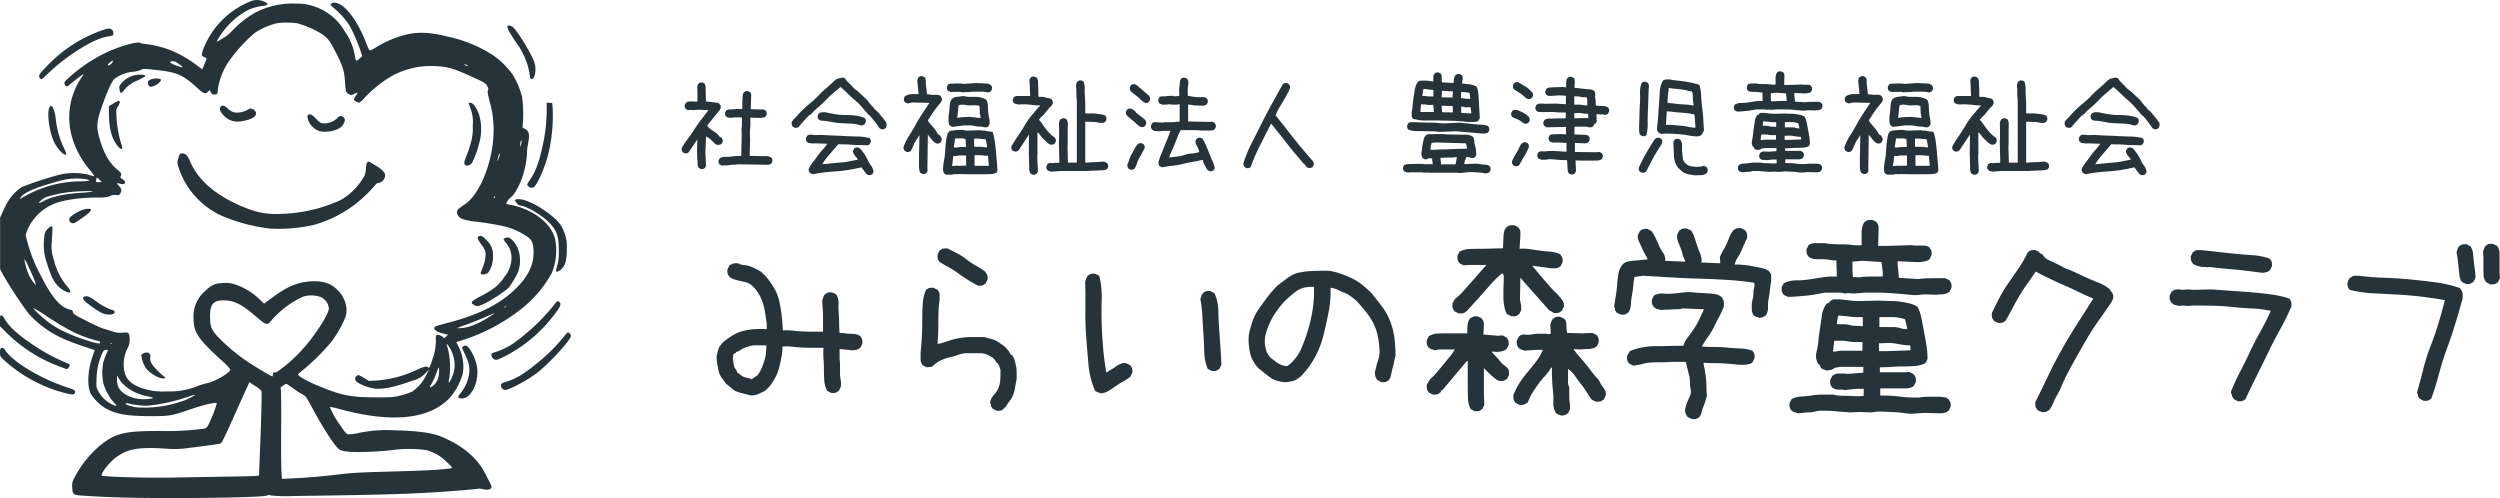 <svg xmlns="http://www.w3.org/2000/svg" xmlns:xlink="http://www.w3.org/1999/xlink" width="542.037" height="108" viewBox="0 0 542.037 108">
  <defs>
    <style>
      .cls-1 {
        fill: #26333b;
      }

      .cls-2 {
        clip-path: url(#clip-path);
      }
    </style>
    <clipPath id="clip-path">
      <rect id="長方形_1854" data-name="長方形 1854" class="cls-1" width="123.774" height="108"/>
    </clipPath>
  </defs>
  <g id="logo" transform="translate(-198 -115)">
    <g id="logotype" transform="translate(0 -18)">
      <path id="パス_29267" data-name="パス 29267" class="cls-1" d="M14.824-1.258a4.571,4.571,0,0,0,.9-.09,3.207,3.207,0,0,0,.809-.27q.359-.18.764-.359a3.929,3.929,0,0,0,.764-.449l.9-.9a19.92,19.92,0,0,0,1.168-1.887,8.559,8.559,0,0,0,.809-2.111q.27-1.123.494-2.246a11.653,11.653,0,0,0,.225-2.291,11.673,11.673,0,0,1,2.291.045q1.123.135,2.2.18t2.2.045h2.2a16.391,16.391,0,0,0,0,2.426q.09,1.168.09,2.381t.09,2.381a5.3,5.3,0,0,0,.629,2.156l.9.449H32.7a2.082,2.082,0,0,0,.4-.045.988.988,0,0,0,.4-.18,2.36,2.36,0,0,1,.359-.225l.449-.9a5.164,5.164,0,0,0-.045-1.527,8.028,8.028,0,0,1-.135-1.482V-7.682a11.945,11.945,0,0,0-.09-1.482V-11.32l2.785.27a2.524,2.524,0,0,0,.494-.045l.449-.09a.988.988,0,0,0,.4-.18,2.36,2.36,0,0,1,.359-.225l.449-.9v-.449a2.082,2.082,0,0,0-.045-.4.988.988,0,0,0-.18-.4,2.36,2.36,0,0,1-.225-.359,2.147,2.147,0,0,0-1.033-.449,7.671,7.671,0,0,0-1.168-.09,6.824,6.824,0,0,1-1.123-.09,7.116,7.116,0,0,0-1.168-.09q-.09-.988-.09-2.111t-.09-2.156a16.449,16.449,0,0,1-.045-2.111,3.478,3.478,0,0,0-.494-1.977l-.9-.449h-.449a2.082,2.082,0,0,0-.4.045.988.988,0,0,0-.4.18,2.36,2.36,0,0,1-.359.225,2.936,2.936,0,0,1-.18.314,1,1,0,0,0-.135.314q-.045.18-.09.314a2.464,2.464,0,0,1-.135.314l.18,3.055v3.773H28.3q-1.078,0-2.156-.045t-2.2-.18a10.863,10.863,0,0,0-2.2-.045q-.09-1.707-.27-3.234t-.494-3.01a9.862,9.862,0,0,0-1.078-2.83,16.408,16.408,0,0,0-1.752-2.516L17.07-28.031a10.854,10.854,0,0,0-1.168-.674,11.347,11.347,0,0,0-1.258-.539,4.8,4.8,0,0,0-1.3-.27,3,3,0,0,1-1.3-.4H11.5a2.524,2.524,0,0,0-.494.045,1.412,1.412,0,0,0-.449.18q-.225.135-.4.225l-.449.9v.449a2.082,2.082,0,0,0,.045.4.988.988,0,0,0,.18.4,2.36,2.36,0,0,1,.225.359,4.535,4.535,0,0,0,1.078.539A10.959,10.959,0,0,0,12.4-26.1q.629.135,1.213.27a3.392,3.392,0,0,1,1.123.494,7.589,7.589,0,0,1,1.617,1.8,9.34,9.34,0,0,1,.988,2.066,13.655,13.655,0,0,1,.539,2.246l.359,2.336v1.258a19.567,19.567,0,0,0-2.65,0,13.78,13.78,0,0,0-2.516.4,8.167,8.167,0,0,0-2.291.988,20,20,0,0,0-2.066,1.482q-.27.359-.539.674a2.125,2.125,0,0,0-.4.719,8.14,8.14,0,0,0-.225.809q-.09.4-.18.764A9.821,9.821,0,0,0,7.5-8.176q.135.809.314,1.617A3.919,3.919,0,0,0,8.49-5.076q.494.674.943,1.3a12.5,12.5,0,0,1,1.213.988,3.4,3.4,0,0,0,1.3.764q.719.225,1.437.4Zm.27-3.594-.09.09a3.207,3.207,0,0,0-.809-.27,7.1,7.1,0,0,1-.854-.225,2.23,2.23,0,0,1-.764-.449,3.433,3.433,0,0,0-.719-.494,1.646,1.646,0,0,0-.359-.764,1.632,1.632,0,0,1-.359-.719,7.588,7.588,0,0,1-.135-.809q-.045-.4-.135-.854l.18-.9.539-.27v-.18a2.061,2.061,0,0,0,.943-.4,3.277,3.277,0,0,1,.9-.494q.494-.18.943-.314a8.056,8.056,0,0,1,.988-.225h2.785a16.729,16.729,0,0,1-.09,1.752A7.834,7.834,0,0,1,17.7-8.715q-.27.809-.584,1.572a6.764,6.764,0,0,1-.854,1.482ZM68.12,2.066h.4a1.67,1.67,0,0,0,.4-.045,1.756,1.756,0,0,0,.359-.135,1.408,1.408,0,0,0,.359-.27l.18-.27h.18a7.851,7.851,0,0,1,.9-1.393,4.909,4.909,0,0,0,.809-1.437,9.125,9.125,0,0,0,.4-1.617q.135-.854.314-1.662V-6.2A7.085,7.085,0,0,0,72.3-7.592q-.135-.674-.314-1.3a3.177,3.177,0,0,0-.629-1.168h-.18l-.449-.809-.719-.809-.27-.27q-.539-.359-1.033-.719a5.068,5.068,0,0,0-1.033-.584,7.016,7.016,0,0,0-1.123-.359q-.584-.135-1.123-.314H62.819a16.567,16.567,0,0,0-2.516.18,14.978,14.978,0,0,0-2.291.539q-1.123.359-2.291.719h-.449q.09-1.168.135-2.336t.045-2.381q0-1.213.045-2.426a18,18,0,0,1,.225-2.291v-1.213a1.029,1.029,0,0,0-.135-.539q-.135-.225-.314-.494l-.9-.449h-.449a2.082,2.082,0,0,0-.4.045.988.988,0,0,0-.4.18,2.36,2.36,0,0,1-.359.225,9.781,9.781,0,0,0-.719,3.234q-.09,1.707-.09,3.5t-.09,3.5q-.09,1.707-.27,3.414v1.437a1.692,1.692,0,0,0,.135.674,3.622,3.622,0,0,0,.314.584l.9.449,1.078-.09.719-.629a7.858,7.858,0,0,1,1.527-.9,8.285,8.285,0,0,1,1.662-.539,12.213,12.213,0,0,0,1.707-.494,7.088,7.088,0,0,1,1.752-.4h3.1a3.5,3.5,0,0,1,1.393.27,12.313,12.313,0,0,1,1.258.629,2.323,2.323,0,0,1,.584.629,3.8,3.8,0,0,0,.539.674A1.821,1.821,0,0,1,68.7-7.5q.135.4.225.764,0,.988-.045,1.932a5.991,5.991,0,0,1-.359,1.8,4.631,4.631,0,0,1-.988,1.572A3.274,3.274,0,0,0,66.682.18a.8.8,0,0,0,.09.359.892.892,0,0,1,.09.4A.486.486,0,0,0,67,1.3a1.2,1.2,0,0,1,.225.314ZM64.077-25.066h.449a2.082,2.082,0,0,0,.4-.045.988.988,0,0,0,.4-.18,2.36,2.36,0,0,1,.359-.225l.449-.9v-.494a1.2,1.2,0,0,0-.09-.449,1.758,1.758,0,0,0-.225-.4,2.36,2.36,0,0,1-.225-.359,21.031,21.031,0,0,0-2.021-1.3,16.939,16.939,0,0,1-2.021-1.348,13.59,13.59,0,0,0-2.021-1.3q-1.033-.539-2.111-1.078h-.494a2.285,2.285,0,0,0-.449.045.988.988,0,0,0-.4.18,2.36,2.36,0,0,1-.359.225l-.449.9v.449a2.082,2.082,0,0,0,.045.4.988.988,0,0,0,.18.4,2.36,2.36,0,0,1,.225.359q1.078.629,2.111,1.213a21.031,21.031,0,0,1,2.021,1.3q.988.719,2.066,1.393T64.077-25.066ZM90.688-1.707A4,4,0,0,0,92.4-2.291q.809-.494,1.572-1.033a17.26,17.26,0,0,1,1.572-.988A13.334,13.334,0,0,0,97.067-5.3l.449-.9v-.449a2.082,2.082,0,0,0-.045-.4.988.988,0,0,0-.18-.4,2.36,2.36,0,0,1-.225-.359l-.9-.449A2.181,2.181,0,0,0,95-8.131a5.068,5.068,0,0,0-1.033.584,9.057,9.057,0,0,1-.988.629,6.461,6.461,0,0,0-.943.629h-.18q-.449-2.605-.674-5.166t-.314-5.256q-.09-2.7,0-5.346a18.6,18.6,0,0,0-.539-5.166l-.9-.449h-.449a2.082,2.082,0,0,0-.4.045.988.988,0,0,0-.4.18,2.361,2.361,0,0,1-.359.225,2.937,2.937,0,0,1-.18.314,1,1,0,0,0-.135.314q-.045.18-.09.314a2.464,2.464,0,0,1-.135.314q.09,2.965.045,5.975t.18,6.064q.225,3.055.494,6.02a18.313,18.313,0,0,0,1.437,5.66,2.936,2.936,0,0,1,.314.18,1,1,0,0,0,.314.135q.18.045.314.09A2.465,2.465,0,0,1,90.688-1.707Zm24.078-4.852h.449a2.082,2.082,0,0,0,.4-.045.988.988,0,0,0,.4-.18,2.36,2.36,0,0,1,.359-.225l.449-.9q-.09-1.977-.225-3.908t-.27-3.953q-.135-2.021-.18-4a8.982,8.982,0,0,0-.854-3.684l-.9-.449h-.449a2.082,2.082,0,0,0-.4.045.988.988,0,0,0-.4.18,2.361,2.361,0,0,1-.359.225,2.938,2.938,0,0,1-.18.314,1,1,0,0,0-.135.314q-.045.18-.09.314a2.466,2.466,0,0,1-.135.314,27.012,27.012,0,0,1,.449,3.773q.09,1.887.225,3.863t.18,3.908a9.882,9.882,0,0,0,.764,3.639Zm15.741,2.426a5.278,5.278,0,0,0,.943-.09q.494-.09.9-.18a2.4,2.4,0,0,0,.809-.359q.4-.27.764-.539a18.428,18.428,0,0,0,3.145-4.178,19.9,19.9,0,0,0,1.887-4.852q.629-2.561,1.123-5.076a22.983,22.983,0,0,0,.4-5.211,4.5,4.5,0,0,1,1.527.449,14.965,14.965,0,0,0,1.438.629,5.8,5.8,0,0,1,1.393.764q.674.494,1.3,1.033.988,1.078,1.932,2.246a15.536,15.536,0,0,1,1.617,2.426,10.37,10.37,0,0,1,.988,2.7,18.974,18.974,0,0,1,.4,2.875,5.418,5.418,0,0,1,0,1.393,6.362,6.362,0,0,1-.314,1.3,9.915,9.915,0,0,0-.359,1.258q-.135.629-.314,1.258a2.524,2.524,0,0,0,.045.494l.09.449a.988.988,0,0,0,.18.4,2.36,2.36,0,0,1,.225.359l.9.449h.449a2.082,2.082,0,0,0,.4-.045.988.988,0,0,0,.4-.18,2.36,2.36,0,0,1,.359-.225,3.355,3.355,0,0,0,.494-1.258q.135-.719.314-1.348t.314-1.348q.135-.719.314-1.348a30.774,30.774,0,0,0-.225-3.729,15.771,15.771,0,0,0-.9-3.639,12.894,12.894,0,0,0-1.8-3.279q-1.123-1.482-2.291-2.92a23.907,23.907,0,0,0-2.066-1.842,11.137,11.137,0,0,0-2.246-1.393q-1.168-.539-2.426-.988a12.66,12.66,0,0,0-2.7-.629q-1.527,0-3.055.045a19.116,19.116,0,0,0-2.965.314,6.34,6.34,0,0,0-2.605,1.123q-1.168.854-2.336,1.752a22.665,22.665,0,0,0-2.111,2.426q-.943,1.258-1.842,2.516a11.142,11.142,0,0,0-1.437,2.785,19.191,19.191,0,0,0-.809,3.055,10.4,10.4,0,0,0,0,1.932,18.171,18.171,0,0,0,.27,1.842,5.863,5.863,0,0,0,.629,1.707,8.823,8.823,0,0,0,1.078,1.527q.629.539,1.3,1.078t1.348,1.033a4.541,4.541,0,0,0,1.482.719A10.275,10.275,0,0,0,130.507-4.133Zm.988-3.773-.449.27a2.986,2.986,0,0,1-.943-.135,4.777,4.777,0,0,1-.809-.359,6.322,6.322,0,0,1-.809-.539q-.4-.314-.764-.584a2.7,2.7,0,0,1-.584-.584,5.016,5.016,0,0,1-.4-.674,3.3,3.3,0,0,1-.27-.764q-.09-.4-.18-.764a6.7,6.7,0,0,1,.18-2.7,15.511,15.511,0,0,1,.943-2.471,15.854,15.854,0,0,1,1.348-2.291,21.819,21.819,0,0,1,1.662-2.066q.629-.629,1.3-1.213t1.348-1.078a4.541,4.541,0,0,1,1.482-.719,6.35,6.35,0,0,1,1.707-.225h.629a25.186,25.186,0,0,1-.225,4.537,33,33,0,0,1-.943,4.4,36.88,36.88,0,0,1-1.527,4.312A9.719,9.719,0,0,1,131.5-7.906ZM190.63,3.145a.8.8,0,0,1,.359-.09.8.8,0,0,0,.359-.09,2.938,2.938,0,0,0,.314-.18,2.936,2.936,0,0,1,.314-.18l.449-.9a10.531,10.531,0,0,0-.09-1.393,10.528,10.528,0,0,1-.09-1.393V-2.471a3.275,3.275,0,0,0-.27-1.3V-7.008a5.812,5.812,0,0,1,1.482,1.482q.584.854,1.258,1.707a19.965,19.965,0,0,1,1.213,1.707q.539.854,1.168,1.752l.9.449h.494a2.285,2.285,0,0,0,.449-.045.988.988,0,0,0,.4-.18,2.36,2.36,0,0,1,.359-.225l.449-.9a1.8,1.8,0,0,0-.135-1.078,5.11,5.11,0,0,0-.539-.854,5.11,5.11,0,0,1-.539-.854,5.088,5.088,0,0,0-.584-.9,12.548,12.548,0,0,1-1.3-1.527q-.584-.809-1.213-1.572t-1.3-1.527q-.674-.764-1.3-1.572v-.18l.988.09q.539,0,1.033-.045t1.033-.045a3.429,3.429,0,0,0,.988-.135,3.961,3.961,0,0,0,.9-.4l.449-.9v-.449a2.082,2.082,0,0,0-.045-.4.988.988,0,0,0-.18-.4,2.361,2.361,0,0,1-.225-.359l-.9-.449-2.156.09-3.324-.09a6.057,6.057,0,0,1-.135-.719,7,7,0,0,1-.045-.854,3.554,3.554,0,0,0-.09-.854,1.333,1.333,0,0,0-.359-.629l-.9-.449h-.449a2.082,2.082,0,0,0-.4.045.988.988,0,0,0-.4.18,2.361,2.361,0,0,1-.359.225,2.937,2.937,0,0,1-.18.314,1,1,0,0,0-.135.314q-.045.18-.09.314a2.466,2.466,0,0,1-.135.314l.09,1.527v.449l-.449.09-.539-.09h-1.572a8.028,8.028,0,0,0-1.482.135,5.164,5.164,0,0,1-1.527.045,1.564,1.564,0,0,0-1.348.449l-.449.9v.449a2.083,2.083,0,0,0,.045.4.988.988,0,0,0,.18.4,2.36,2.36,0,0,1,.225.359,2.936,2.936,0,0,1,.314.18,1,1,0,0,0,.314.135q.18.045.314.09a2.464,2.464,0,0,1,.314.135l2.336-.18H186.5a10.512,10.512,0,0,1-1.437,2.516q-.9,1.168-1.887,2.336a21.074,21.074,0,0,0-1.752,2.381,15.826,15.826,0,0,0-1.3,2.561v.494a2.286,2.286,0,0,0,.045.449.988.988,0,0,0,.18.4,2.36,2.36,0,0,1,.225.359l.9.449h.494a1.2,1.2,0,0,0,.449-.09,3.142,3.142,0,0,0,.449-.225q.225-.135.4-.225a9.584,9.584,0,0,1,.943-2.021q.584-.943,1.258-1.887a16.858,16.858,0,0,1,1.482-1.8,8.8,8.8,0,0,0,1.348-1.842h.18q0,1.258.045,2.516t.18,2.471a17.822,17.822,0,0,1,.09,2.561,4,4,0,0,0,.584,2.336,2.938,2.938,0,0,1,.314.18A1,1,0,0,0,190,2.92q.18.045.314.09A2.465,2.465,0,0,1,190.63,3.145Zm-18.867-.988h.449a2.082,2.082,0,0,0,.4-.045.988.988,0,0,0,.4-.18,2.36,2.36,0,0,1,.359-.225l.449-.9-.09-2.246v-5.75l1.168,1.168q.27.27.539.494l.539.449a6.319,6.319,0,0,0,.539.4,2,2,0,0,0,.629.27h.449a2.082,2.082,0,0,0,.4-.045.988.988,0,0,0,.4-.18,2.36,2.36,0,0,1,.359-.225l.449-.9-.09-1.078a3.208,3.208,0,0,0-.9-.9,3.832,3.832,0,0,1-.943-.9,9.206,9.206,0,0,0-.854-.988q-.449-.449-.9-.988v-.18l.9.09a3.87,3.87,0,0,0,.629-.045q.27-.045.584-.09a1.431,1.431,0,0,0,.539-.18q.225-.135.494-.314l.449-.9v-.449a2.082,2.082,0,0,0-.045-.4.988.988,0,0,0-.18-.4,2.361,2.361,0,0,1-.225-.359l-.9-.449-.9.09-3.234-.27.09-1.707v-.539a2.524,2.524,0,0,0-.045-.494.988.988,0,0,0-.18-.4,2.36,2.36,0,0,1-.225-.359l-.9-.449h-.449a2.082,2.082,0,0,0-.4.045.988.988,0,0,0-.4.18,2.36,2.36,0,0,1-.359.225,1.692,1.692,0,0,0-.4.674,3.926,3.926,0,0,0-.18.854q-.045.449-.045.854v.854h-4.312q-1.078,0-2.111.045a4.041,4.041,0,0,0-1.932.584l-.449.9v.449a2.082,2.082,0,0,0,.045.4.988.988,0,0,0,.18.4,2.361,2.361,0,0,1,.225.359,2.938,2.938,0,0,1,.314.18,1,1,0,0,0,.314.135q.18.045.314.09a2.465,2.465,0,0,1,.314.135l.9-.18h3.5a13.563,13.563,0,0,1-1.213,1.707L164.89-7.906l-1.348,1.617a14.241,14.241,0,0,1-1.482,1.527l-.719,1.168V-3.1a2.285,2.285,0,0,0,.045.449.988.988,0,0,0,.18.4,2.361,2.361,0,0,1,.225.359l.9.449h.449a2.082,2.082,0,0,0,.4-.045.988.988,0,0,0,.4-.18,2.36,2.36,0,0,1,.359-.225l.27-.539h.18l5.3-6.289h.18v5.3q0,1.348.045,2.7a5.79,5.79,0,0,0,.584,2.426Zm8-20.574h.449a2.082,2.082,0,0,0,.4-.045.988.988,0,0,0,.4-.18,2.361,2.361,0,0,1,.359-.225l.449-.9v-.584a2.79,2.79,0,0,0-.045-.539q-.045-.225-.09-.494a3.545,3.545,0,0,0-.135-.539l.09-4.852,6.2,7.008,1.078.629h.494a2.285,2.285,0,0,0,.449-.045.988.988,0,0,0,.4-.18,2.36,2.36,0,0,1,.359-.225l.449-.9v-.449a2.083,2.083,0,0,0-.045-.4.988.988,0,0,0-.18-.4,2.36,2.36,0,0,1-.225-.359l-.988-1.168a15.274,15.274,0,0,1-1.393-1.393L186.9-26.189q-.674-.764-1.3-1.527T184.341-29.2v-.18l3.863.539h1.168a.942.942,0,0,0,.494-.135q.225-.135.494-.314l.449-.9v-.494a1.2,1.2,0,0,0-.09-.449,1.758,1.758,0,0,0-.225-.4,2.36,2.36,0,0,1-.225-.359,6.27,6.27,0,0,0-2.111-.539q-1.123-.09-2.2-.225t-2.2-.314a9.729,9.729,0,0,0-2.291-.09l.18-2.965v-.494a2.285,2.285,0,0,0-.045-.449.988.988,0,0,0-.18-.4,2.361,2.361,0,0,1-.225-.359l-.9-.449h-.449a2.824,2.824,0,0,0-.449.045,1.014,1.014,0,0,0-.449.18,2.36,2.36,0,0,1-.359.225A2.547,2.547,0,0,0,178.1-36.7a5.179,5.179,0,0,0-.135,1.168q0,.584-.045,1.168t-.045,1.213q-1.258,0-2.426.045t-2.381.045q-1.213,0-2.426.045a4.91,4.91,0,0,0-2.2.584l-.449.9v.449a2.083,2.083,0,0,0,.045.4.988.988,0,0,0,.18.4,2.36,2.36,0,0,1,.225.359l.9.449,1.707-.09h3.234q-.809.9-1.617,1.842T171-25.83q-.854.943-1.707,1.932a10.932,10.932,0,0,1-1.842,1.707l-.539.988v.494a2.286,2.286,0,0,0,.045.449.988.988,0,0,0,.18.4,2.36,2.36,0,0,1,.225.359l.9.449h.494a2.285,2.285,0,0,0,.449-.045.988.988,0,0,0,.4-.18,2.36,2.36,0,0,1,.359-.225q.9-.988,1.842-2.021t1.887-2.111q.943-1.078,1.887-2.111a20.539,20.539,0,0,1,2.021-1.932h.27l.18.629-.09,3.145v1.348a9.857,9.857,0,0,0,.09,1.3q.09.674.225,1.258a3.392,3.392,0,0,0,.494,1.123Zm39.1,22.281h.449a2.082,2.082,0,0,0,.4-.045.988.988,0,0,0,.4-.18,2.361,2.361,0,0,1,.359-.225,3.391,3.391,0,0,0,.494-1.123,7.016,7.016,0,0,1,.359-1.123q.225-.539.4-1.123t.359-1.213q-.09-.9-.09-1.8a16.727,16.727,0,0,0-.09-1.752q-.09-.854-.225-1.707t-.314-1.662v-.27q.988.09,1.977.09t1.932.045q.943.045,1.932.135t1.887.18h.764a6.164,6.164,0,0,0,.764-.045,6.062,6.062,0,0,0,.719-.135,1.333,1.333,0,0,0,.629-.359l.449-.9v-.449a2.083,2.083,0,0,0-.045-.4.988.988,0,0,0-.18-.4,2.36,2.36,0,0,1-.225-.359,8.661,8.661,0,0,0-2.65-.494q-1.393-.045-2.74-.18T223.8-11.77q-1.437,0-2.785-.09a14.355,14.355,0,0,1,1.3-2.111,13.322,13.322,0,0,0,1.3-2.156q.539-1.123,1.123-2.2a19.121,19.121,0,0,0,1.033-2.246v-.539a3.273,3.273,0,0,0-.045-.539,1.4,1.4,0,0,0-.18-.494q-.135-.225-.225-.4a2.883,2.883,0,0,0-1.393-.674,13.347,13.347,0,0,0-1.617-.18l-1.662-.09q-.809-.045-1.617-.135a10.681,10.681,0,0,0-2.2.045q-1.033.135-2.111.225a12.96,12.96,0,0,1-2.156,0,3.227,3.227,0,0,0-1.977.449l-.449.9v.449a2.082,2.082,0,0,0,.045.4.988.988,0,0,0,.18.4,2.36,2.36,0,0,1,.225.359,2.36,2.36,0,0,1,.359.225,1.012,1.012,0,0,0,.359.18q.18.045.4.09a1.6,1.6,0,0,1,.4.135,7.115,7.115,0,0,1,1.168-.09q.629,0,1.213-.045t1.168-.045a3.528,3.528,0,0,0,1.123-.18l4.672.18q-.449.988-.943,2.021A19.164,19.164,0,0,1,219.4-15.9a21.46,21.46,0,0,1-1.348,1.887,6.362,6.362,0,0,0-1.078,1.977q-1.527,0-3.01.045T211-11.949a15.81,15.81,0,0,0-2.92.27,12.816,12.816,0,0,0-2.7.809l-.629,1.078v.449a2.083,2.083,0,0,0,.045.4.988.988,0,0,0,.18.4,2.36,2.36,0,0,1,.225.359l.9.449a10.531,10.531,0,0,0,2.021-.359,8.649,8.649,0,0,1,2.021-.314q1.078-.045,2.156-.045t2.156-.09h3.055q.18.719.359,1.482t.359,1.482a6.279,6.279,0,0,1,.18,1.527,7.435,7.435,0,0,0,.18,1.617,2.181,2.181,0,0,1-.135,1.168q-.225.539-.449,1.033a10.579,10.579,0,0,0-.4,1.033,7.094,7.094,0,0,0-.27,1.078,2.082,2.082,0,0,0,.045.4q.045.225.09.4a1.012,1.012,0,0,0,.18.359,2.36,2.36,0,0,1,.225.359ZM233.5-18.059a.8.8,0,0,1,.359-.09.8.8,0,0,0,.359-.09,2.938,2.938,0,0,0,.314-.18,2.936,2.936,0,0,1,.314-.18,2.92,2.92,0,0,0,.494-1.8,7.788,7.788,0,0,1,.135-1.887,18.176,18.176,0,0,0,.27-1.842,18.167,18.167,0,0,1,.27-1.842v-1.3a.836.836,0,0,0-.18-.539q-.18-.225-.359-.494a5.863,5.863,0,0,0-1.707-.629q-.9-.18-1.842-.359t-1.887-.27q-.943-.09-1.932-.09a4.348,4.348,0,0,1,.629-1.482,9.042,9.042,0,0,0,.764-1.393l.629-1.437q.314-.719.674-1.437v-.494a2.286,2.286,0,0,0-.045-.449.988.988,0,0,0-.18-.4,2.36,2.36,0,0,1-.225-.359l-.9-.449h-.449a2.082,2.082,0,0,0-.4.045.988.988,0,0,0-.4.18,2.361,2.361,0,0,1-.359.225,4.941,4.941,0,0,0-.854,1.438q-.314.809-.629,1.527A11.14,11.14,0,0,1,225.6-32.7a7.119,7.119,0,0,0-.719,1.527l.09.9v.359l-4.133-.18.09-.359a4.156,4.156,0,0,0-.359-1.707,15.816,15.816,0,0,1-.629-1.662q-.27-.854-.539-1.662a7.119,7.119,0,0,0-.719-1.527l-.988-.449h-.449a2.082,2.082,0,0,0-.4.045.988.988,0,0,0-.4.18,2.361,2.361,0,0,1-.359.225l-.449.9a3.033,3.033,0,0,0,.18,1.482l.539,1.348a10.794,10.794,0,0,1,.449,1.393,5.286,5.286,0,0,0,.539,1.348v.27l-4.312-.18a2.542,2.542,0,0,0-.449-1.752,9.216,9.216,0,0,1-.9-1.572l-.719-1.617a7.858,7.858,0,0,0-.9-1.527l-.9-.449h-.449a2.082,2.082,0,0,0-.4.045.988.988,0,0,0-.4.18,2.359,2.359,0,0,1-.359.225l-.449.9a2.308,2.308,0,0,0,.225,1.348q.314.629.584,1.258t.584,1.213q.314.584.674,1.213v.27a11.578,11.578,0,0,0-1.437.09q-.719.09-1.393.135a10.389,10.389,0,0,0-1.348.18,2.349,2.349,0,0,0-1.213.674,4.293,4.293,0,0,0-.9,2.066q-.18,1.168-.27,2.336t-.27,2.291q-.18,1.123-.359,2.291a.8.8,0,0,0,.09.359.892.892,0,0,1,.09.4.486.486,0,0,0,.135.359,1.2,1.2,0,0,1,.225.314l.9.449h.449a2.082,2.082,0,0,0,.4-.045.988.988,0,0,0,.4-.18,2.361,2.361,0,0,1,.359-.225,3.53,3.53,0,0,0,.584-1.842,13.751,13.751,0,0,1,.225-1.977q.18-.943.27-1.932t.27-1.977l1.8-.27,6.064.359q3.01.18,6.064.27t6.064.27q3.01.18,5.975.629a3.022,3.022,0,0,1-.045,1.168,4.614,4.614,0,0,0-.135,1.123,4.614,4.614,0,0,1-.135,1.123q-.135.539-.225,1.078v1.393a1.585,1.585,0,0,0,.135.629,3.621,3.621,0,0,0,.314.584,2.938,2.938,0,0,1,.314.18,1,1,0,0,0,.314.135q.18.045.314.09A2.465,2.465,0,0,1,233.5-18.059ZM266.584,2.7l2.516-.18,3.684.09a2.524,2.524,0,0,0,.494-.045l.449-.09a.988.988,0,0,0,.4-.18,2.359,2.359,0,0,1,.359-.225l.449-.9V.719a2.083,2.083,0,0,0-.045-.4.988.988,0,0,0-.18-.4,2.359,2.359,0,0,1-.225-.359,2.359,2.359,0,0,1-.359-.225.988.988,0,0,0-.4-.18,2.286,2.286,0,0,0-.449-.045.891.891,0,0,1-.4-.09h-2.516q-.629,0-1.213.045t-1.213.135q-1.078,0-2.111-.045t-2.021-.18q-.988-.135-2.021-.18t-2.111-.045V-2.785h5.615a2.7,2.7,0,0,0,1.662-.539l.449-.9v-.449a2.083,2.083,0,0,0-.045-.4.988.988,0,0,0-.18-.4,2.361,2.361,0,0,1-.225-.359l-.988-.539-.809.09h-5.57V-7.367q1.258,0,2.516-.09t2.516-.09q1.258,0,2.516-.09a6.149,6.149,0,0,0,2.336-.629l.449-.9a18.328,18.328,0,0,0-.225-2.92q-.225-1.393-.494-2.785t-.539-2.875a10.153,10.153,0,0,0-.9-2.74,6.41,6.41,0,0,0-1.887-.764q-.988-.225-2.021-.359a16.669,16.669,0,0,0-2.156-.135q-1.123,0-2.2-.09l-3.773.09h-1.258a7.969,7.969,0,0,1-1.213-.09q-.584-.09-1.168-.135t-1.213-.135h-1.168a.942.942,0,0,0-.494.135q-.225.135-.494.314v.18l-.719.359A5.725,5.725,0,0,0,247-18.553q-.18,1.393-.4,2.785t-.359,2.785a16.954,16.954,0,0,1-.494,2.74v.584a2.28,2.28,0,0,0,.09.629,5.658,5.658,0,0,0,.18.539,2.755,2.755,0,0,0,.27.494h.18l.359.809a2.936,2.936,0,0,1,.314.18,1,1,0,0,0,.314.135q.18.045.314.09a2.465,2.465,0,0,1,.314.135,5.781,5.781,0,0,1,.764-.135,1.239,1.239,0,0,0,.674-.27,1.239,1.239,0,0,1,.674-.27,5.78,5.78,0,0,0,.764-.135h5.031V-6.2l-3.414.27-.629-.09H250.5a1.336,1.336,0,0,0-.674.18q-.314.18-.584.359l-.449.9v.449a2.082,2.082,0,0,0,.045.4.988.988,0,0,0,.18.4,2.36,2.36,0,0,1,.225.359,3.621,3.621,0,0,0,.584.314,1.81,1.81,0,0,0,.719.135h.764a2.954,2.954,0,0,1,.719.09l2.336-.27h1.707v1.527l-.988.09q-.719,0-1.437-.045t-1.393-.045q-.674,0-1.393-.045a6.334,6.334,0,0,1-1.348-.225h-2.336a14.479,14.479,0,0,0-2.291.18,19.146,19.146,0,0,1-2.291.225,4.827,4.827,0,0,0-2.156.584l-.449.9V.9a2.082,2.082,0,0,0,.045.4.988.988,0,0,0,.18.4,2.361,2.361,0,0,1,.225.359,2.938,2.938,0,0,1,.314.18,1,1,0,0,0,.314.135q.18.045.314.09a2.465,2.465,0,0,1,.314.135,7.969,7.969,0,0,0,1.213-.09,7.969,7.969,0,0,1,1.213-.09,4.807,4.807,0,0,0,1.168-.135,11.575,11.575,0,0,1,1.168-.225h1.662a15.045,15.045,0,0,1,1.662.09q.809.09,1.617.135t1.617.135l2.156-.09,2.516.09,1.438-.18q.988,0,1.932.045l1.842.09q.9.045,1.842.18A13.017,13.017,0,0,0,266.584,2.7ZM255.8-10.961h-4.4a5.907,5.907,0,0,0-1.437.18h-.539l.27-2.336h1.572a8.028,8.028,0,0,1,1.482.135,8.028,8.028,0,0,0,1.482.135H255.8Zm10.422-.09-5.031.18h-1.8v-1.707q.809,0,1.707-.045a7.952,7.952,0,0,1,1.707.09l1.617.27a10.379,10.379,0,0,0,1.707.135l.09.539Zm-.719-4.582a4.665,4.665,0,0,1-1.482-.225,4.517,4.517,0,0,0-1.437-.225h-3.1v-2.156h2.875a7.085,7.085,0,0,1,1.393.135q.674.135,1.3.314l.449,1.887Zm-9.613-.719-.09.09a9.893,9.893,0,0,0-1.393-.09,5.06,5.06,0,0,1-1.393-.18,4.886,4.886,0,0,0-1.348-.18h-1.437a1.574,1.574,0,0,0,.09-.494,2.285,2.285,0,0,1,.045-.449q.045-.225.09-.494a.8.8,0,0,1,.225-.449q.629.09,1.3.135t1.3.135a9.2,9.2,0,0,0,1.3.09h1.3Zm-16.262-6.289q1.078,0,2.066-.09t2.021-.18a19.675,19.675,0,0,0,1.977-.27q.943-.18,1.932-.359h3.234a2.638,2.638,0,0,1,.988.18l.809-.09,1.348.09,2.156-.18h2.92q1.393,0,2.785.09t2.74.225q1.348.135,2.7.225l1.887-.18,2.875.09a2.158,2.158,0,0,1,.674-.09,5.129,5.129,0,0,0,.719-.045,2.486,2.486,0,0,0,.629-.18,3.622,3.622,0,0,0,.584-.314l.449-.9v-.449a2.083,2.083,0,0,0-.045-.4.988.988,0,0,0-.18-.4,2.359,2.359,0,0,1-.225-.359l-.9-.449h-3.01q-.764,0-1.482.045t-1.437.135l-4.133-.27-.27-2.875v-.719l3.953.18h.809a3.527,3.527,0,0,0,.764-.09q.4-.09.764-.18a1.333,1.333,0,0,0,.629-.359l.449-.9v-.449a2.083,2.083,0,0,0-.045-.4.988.988,0,0,0-.18-.4,2.359,2.359,0,0,1-.225-.359,1.347,1.347,0,0,0-.854-.4q-.494-.045-1.033-.045h-1.078a5.048,5.048,0,0,1-.988-.09l-5.66.18h-1.527l.09-3.5v-.494a2.284,2.284,0,0,0-.045-.449.988.988,0,0,0-.18-.4,2.361,2.361,0,0,1-.225-.359l-.9-.449h-.494a2.286,2.286,0,0,0-.449.045.988.988,0,0,0-.4.18,2.359,2.359,0,0,1-.359.225,3.392,3.392,0,0,0-.494,1.123,5.586,5.586,0,0,0-.135,1.258v2.65a9,9,0,0,1-2.021-.045,13.973,13.973,0,0,0-1.977-.135q-1.033,0-2.066-.045a12.661,12.661,0,0,1-1.932-.225h-1.842a4.149,4.149,0,0,0-.9.09,1.982,1.982,0,0,0-.764.359l-.449.9v.449a2.083,2.083,0,0,0,.045.4.988.988,0,0,0,.18.4,2.36,2.36,0,0,1,.225.359,2.615,2.615,0,0,0,1.393.494q.764.045,1.572.045a9.031,9.031,0,0,1,1.572.135,9.031,9.031,0,0,0,1.572.135l-.09.27.09,2.066v1.168a13.878,13.878,0,0,0-2.965.135l-2.875.449a18.886,18.886,0,0,1-2.92.225,6.041,6.041,0,0,0-2.74.629l-.449.9v.449a2.082,2.082,0,0,0,.045.4.988.988,0,0,0,.18.4,2.361,2.361,0,0,1,.225.359Zm20.574-4.4h-2.65q-.674,0-1.3.045t-1.258.135l-1.258-.09-.09-1.348v-1.977l2.156-.18,4.133.27.27,2.066ZM294.993,2.426a.8.8,0,0,1,.359-.09.8.8,0,0,0,.359-.09,2.935,2.935,0,0,0,.314-.18,2.938,2.938,0,0,1,.314-.18,9.967,9.967,0,0,0,.9-1.662,13.577,13.577,0,0,1,.809-1.617,13.568,13.568,0,0,0,.809-1.617q.359-.854.719-1.662,1.078-2.156,2.291-4.312t2.426-4.268q1.213-2.111,2.65-4.133t2.785-4l.449-.9v-.539a1.2,1.2,0,0,0-.135-.539,1.71,1.71,0,0,0-.314-.449,1.128,1.128,0,0,1-.27-.449,8.472,8.472,0,0,0-2.336-1.393q-1.258-.494-2.471-1.033t-2.426-1.123a25.332,25.332,0,0,0-2.471-1.033q-.629-.359-1.258-.674t-1.3-.629q-.674-.314-1.3-.629A2.212,2.212,0,0,1,294.9-31.8l-.719-.359v-.18l-.9-.449h-.449a2.082,2.082,0,0,0-.4.045.988.988,0,0,0-.4.18,2.359,2.359,0,0,1-.359.225,26.243,26.243,0,0,1-1.887,3.324q-1.078,1.617-2.2,3.189a28.357,28.357,0,0,0-2.021,3.279q-.9,1.707-1.707,3.414v.494a2.284,2.284,0,0,0,.045.449.988.988,0,0,0,.18.4,2.361,2.361,0,0,1,.225.359l.9.449h.449a2.082,2.082,0,0,0,.4-.045.988.988,0,0,0,.4-.18,2.359,2.359,0,0,1,.359-.225q.809-1.348,1.527-2.74t1.527-2.74q.809-1.348,1.707-2.605t1.8-2.605q1.527.809,3.1,1.572t3.145,1.438q1.572.674,3.1,1.437t3.145,1.393q-1.707,2.7-3.459,5.436t-3.324,5.525q-1.572,2.785-2.965,5.705T293.286.18V.674a2.286,2.286,0,0,0,.045.449.988.988,0,0,0,.18.4,2.359,2.359,0,0,1,.225.359,2.935,2.935,0,0,1,.314.18,1,1,0,0,0,.314.135q.18.045.314.09A2.464,2.464,0,0,1,294.993,2.426ZM337.237,0h.449a2.082,2.082,0,0,0,.4-.045.988.988,0,0,0,.4-.18,2.362,2.362,0,0,1,.359-.225q1.168-2.516,2.426-5.031t2.471-5.031q1.213-2.516,2.605-5.031a55.684,55.684,0,0,0,2.471-5.031v-.494a2.286,2.286,0,0,0-.045-.449.988.988,0,0,0-.18-.4,2.361,2.361,0,0,1-.225-.359,23.207,23.207,0,0,0-4.043-.9q-2.066-.27-4.178-.449t-4.268-.314q-2.156-.135-4.223-.314l-4.133.09-1.168-.09-1.258.09-.539-.09h-.494a2.285,2.285,0,0,0-.449.045.988.988,0,0,0-.4.18,2.362,2.362,0,0,1-.359.225l-.449.9v.449a2.08,2.08,0,0,0,.045.4.988.988,0,0,0,.18.4,2.361,2.361,0,0,1,.225.359,1.2,1.2,0,0,1,.314.225.683.683,0,0,0,.359.18q.225.045.4.09a1.756,1.756,0,0,1,.359.135l1.078-.09.809.09,1.438-.09q2.156,0,4.223.045t4.178.27q2.111.225,4.223.314a22.779,22.779,0,0,1,4.088.539q-.988,2.246-2.2,4.4t-2.246,4.357q-1.033,2.2-2.156,4.357t-2.021,4.4a1,1,0,0,0,.09.449,1.6,1.6,0,0,1,.135.4.988.988,0,0,0,.18.4,2.359,2.359,0,0,1,.225.359Zm5.211-27.852a2.524,2.524,0,0,0,.494-.045l.449-.09a.988.988,0,0,0,.4-.18,2.36,2.36,0,0,1,.359-.225l.449-.9v-.449a2.083,2.083,0,0,0-.045-.4.988.988,0,0,0-.18-.4,2.361,2.361,0,0,1-.225-.359,13.11,13.11,0,0,0-3.639-.764q-1.932-.135-3.863-.314t-3.773-.4q-1.842-.225-3.728-.4h-.494a2.285,2.285,0,0,0-.449.045.988.988,0,0,0-.4.18,2.362,2.362,0,0,1-.359.225l-.449.9V-31a2.08,2.08,0,0,0,.045.4.988.988,0,0,0,.18.4,2.361,2.361,0,0,1,.225.359,2.9,2.9,0,0,0,.719.4,5.227,5.227,0,0,0,.809.225,4.357,4.357,0,0,0,.853.09,4.357,4.357,0,0,1,.854.09l.27-.09q1.438.18,2.83.314t2.92.27q1.527.135,2.92.314T342.448-27.852ZM377.505-.09h.449a2.082,2.082,0,0,0,.4-.045.988.988,0,0,0,.4-.18,2.36,2.36,0,0,1,.359-.225q.988-2.7,1.707-5.436t1.707-5.436q.988-2.7,1.842-5.48t1.572-5.48v-.584a3.559,3.559,0,0,0-.045-.584,1.061,1.061,0,0,0-.225-.494,1.591,1.591,0,0,1-.27-.494,27.21,27.21,0,0,0-5.346-1.258q-2.74-.359-5.525-.629t-5.615-.359a54.991,54.991,0,0,1-5.525-.449h-.539a3.274,3.274,0,0,0-.539.045,1.06,1.06,0,0,0-.494.225,2.357,2.357,0,0,1-.4.27l-.449.9v.449a2.08,2.08,0,0,0,.045.4.988.988,0,0,0,.18.4,2.361,2.361,0,0,1,.225.359,25.179,25.179,0,0,0,5.031.764l5.211.27q2.605.135,5.256.449t5.166.764q-.629,2.516-1.393,5.031t-1.707,4.941a41.172,41.172,0,0,0-1.572,4.941q-.629,2.516-1.348,5.031a.8.8,0,0,0,.09.359.891.891,0,0,1,.09.4.486.486,0,0,0,.135.359,1.2,1.2,0,0,1,.225.314ZM391.97-25.336h.449a2.082,2.082,0,0,0,.4-.045.988.988,0,0,0,.4-.18,2.359,2.359,0,0,1,.359-.225l.449-.9q-.09-.9-.09-1.8v-3.594a2.628,2.628,0,0,0-.539-1.617l-.9-.449h-.449a2.082,2.082,0,0,0-.4.045.988.988,0,0,0-.4.18,2.362,2.362,0,0,1-.359.225,2.942,2.942,0,0,1-.18.314,1,1,0,0,0-.135.314q-.045.18-.09.314a2.471,2.471,0,0,1-.135.314,15.477,15.477,0,0,1,.09,1.707v1.752q0,.854.045,1.707a2.409,2.409,0,0,0,.584,1.482Zm-5.3-.09h.449a2.082,2.082,0,0,0,.4-.045.988.988,0,0,0,.4-.18,2.359,2.359,0,0,1,.359-.225l.449-.9a11.218,11.218,0,0,0-.135-1.752q-.135-.854-.225-1.752t-.18-1.752a3.649,3.649,0,0,0-.539-1.572l-.9-.449h-.449a2.082,2.082,0,0,0-.4.045.988.988,0,0,0-.4.18,2.36,2.36,0,0,1-.359.225,2.937,2.937,0,0,1-.18.314,1,1,0,0,0-.135.314q-.045.18-.09.314a2.462,2.462,0,0,1-.135.314,15.181,15.181,0,0,1,.27,1.617q.09.809.18,1.662l.18,1.707a3.051,3.051,0,0,0,.539,1.482Z" transform="translate(346 220)"/>
      <path id="パス_29266" data-name="パス 29266" class="cls-1" d="M-156,.656h.234a1.086,1.086,0,0,0,.211-.023.515.515,0,0,0,.211-.094,1.231,1.231,0,0,1,.188-.117l.234-.469-.141-2.812.141-3.562q.234.141.445.258a2.3,2.3,0,0,1,.4.281l.4.352a2.575,2.575,0,0,1,.352.375.588.588,0,0,1,.188.164.793.793,0,0,0,.211.188q.117.07.211.117a1.819,1.819,0,0,0,.234.094h.258a1.192,1.192,0,0,0,.234-.023.737.737,0,0,0,.234-.094q.117-.07.211-.117l.234-.469v-.234a1.086,1.086,0,0,0-.023-.211.515.515,0,0,0-.094-.211,1.231,1.231,0,0,1-.117-.187l-.516-.281v-.094l-.7-.7q-.234-.141-.469-.3t-.445-.3q-.211-.141-.445-.328a1.586,1.586,0,0,1-.375-.422l-.141-.141v-.141l2.672-3.281.234-.469v-.258a.627.627,0,0,0-.047-.234.917.917,0,0,0-.117-.211,1.231,1.231,0,0,1-.117-.187,1.107,1.107,0,0,0-.656-.258,6.147,6.147,0,0,1-.75-.094,6.147,6.147,0,0,0-.75-.094q-.375-.023-.75-.07-.047-.469-.047-.984t-.023-1.008q-.023-.492-.023-1.008a1.646,1.646,0,0,0-.234-.891l-.469-.234h-.234a1.086,1.086,0,0,0-.211.023.515.515,0,0,0-.211.094,1.231,1.231,0,0,1-.187.117,1.532,1.532,0,0,1-.094.164.521.521,0,0,0-.07.164q-.023.094-.047.164a1.286,1.286,0,0,1-.07.164l.047.8v2.437l-.328.047-.422-.047h-.961a.985.985,0,0,0-.445.094,2.463,2.463,0,0,0-.375.234l-.234.469v.234a1.086,1.086,0,0,0,.023.211.515.515,0,0,0,.094.211,1.231,1.231,0,0,1,.117.188l.469.234.469-.047.891.047.8-.094,2.3.094q-.75.984-1.523,1.992t-1.453,2.062q-.68,1.055-1.453,2.086a19.544,19.544,0,0,0-1.383,2.109v.258a1.192,1.192,0,0,0,.023.234.515.515,0,0,0,.094.211,1.231,1.231,0,0,1,.117.188l.469.234h.234a1.086,1.086,0,0,0,.211-.023.515.515,0,0,0,.211-.094A1.231,1.231,0,0,1-158.672-3l1.828-2.719h.047l-.094,2.437q.047.469.047.961t.047.961q.047.469.047.937a1.371,1.371,0,0,0,.281.844Zm4.5-.75a7.85,7.85,0,0,1,.867-.047,5.267,5.267,0,0,0,.867-.07,5.124,5.124,0,0,1,.844-.07,3.879,3.879,0,0,0,.844-.094l6.328.094h.281a1.317,1.317,0,0,0,.258-.023.737.737,0,0,0,.234-.094q.117-.07.211-.117l.234-.469v-.234a1.086,1.086,0,0,0-.023-.211.515.515,0,0,0-.094-.211,1.231,1.231,0,0,1-.117-.187,1.833,1.833,0,0,0-1.078-.328h-1.219q-.609,0-1.2-.023t-1.2-.023l.094-3.656-.047-1.078q0-.469.023-.891t.07-.867a5.9,5.9,0,0,0,.023-.914q-.023-.469-.023-.891l1.266.047h1.078a2.04,2.04,0,0,0,.539-.07,1.307,1.307,0,0,0,.445-.211l.234-.469v-.234a1.086,1.086,0,0,0-.023-.211.515.515,0,0,0-.094-.211,1.231,1.231,0,0,1-.117-.187,1.258,1.258,0,0,0-.75-.234h-.82q-.4,0-.82-.023t-.844-.023l.094-2.859v-.234a1.086,1.086,0,0,0-.023-.211.515.515,0,0,0-.094-.211,1.231,1.231,0,0,1-.117-.188l-.469-.234h-.234a1.086,1.086,0,0,0-.211.023.515.515,0,0,0-.211.094,1.231,1.231,0,0,1-.187.117,1.5,1.5,0,0,0-.3.844q-.023.469-.047.914t-.023.937v.961h-.914a7.85,7.85,0,0,0-.867.047,8.3,8.3,0,0,1-.914.047,1.376,1.376,0,0,0-.82.234l-.234.469v.234a1.086,1.086,0,0,0,.023.211.515.515,0,0,0,.094.211,1.231,1.231,0,0,1,.117.187,1.533,1.533,0,0,1,.164.094.521.521,0,0,0,.164.07l.188.047a.916.916,0,0,1,.188.07l1.219-.094h1.5v1.758a1.443,1.443,0,0,1-.094.539l.047,1.359-.094,4.687q-.609,0-1.2.047t-1.2.117a7.951,7.951,0,0,1-1.219.047,1.575,1.575,0,0,0-1.078.352l-.234.469v.234a1.086,1.086,0,0,0,.023.211.515.515,0,0,0,.094.211,1.231,1.231,0,0,1,.117.187Zm31.828,2.062h.234a1.086,1.086,0,0,0,.211-.023.515.515,0,0,0,.211-.094,1.231,1.231,0,0,1,.188-.117l.234-.469a2.727,2.727,0,0,0-.539-1.336,6.433,6.433,0,0,1-.75-1.266,8.031,8.031,0,0,0-.727-1.289q-.422-.609-.891-1.172l-.469-.234h-.234a1.086,1.086,0,0,0-.211.023.515.515,0,0,0-.211.094,1.231,1.231,0,0,1-.187.117l-.234.469a.912.912,0,0,0,.07.539,2.331,2.331,0,0,0,.281.469q.164.211.352.422a1.521,1.521,0,0,1,.281.445v.094q-.891.141-1.758.328a13.206,13.206,0,0,1-1.8.258q-.937.07-1.828.164l-1.781.187h-.469a11.72,11.72,0,0,1,.75-1.125q.422-.562.891-1.078t.914-1.055q.445-.539.914-1.055.8.047,1.523.047t1.453.07q.727.07,1.477.07t1.453.047h.258a1.192,1.192,0,0,0,.234-.023.515.515,0,0,0,.211-.094,1.231,1.231,0,0,1,.188-.117l.234-.469v-.234a1.086,1.086,0,0,0-.023-.211.515.515,0,0,0-.094-.211,1.231,1.231,0,0,1-.117-.187,10.5,10.5,0,0,0-2.555-.352q-1.336-.023-2.625-.094t-2.625-.117q-1.336-.047-2.648-.141l-1.453.047L-132-6.8h-.281a1.708,1.708,0,0,0-.281.023.729.729,0,0,0-.258.094,1.09,1.09,0,0,0-.211.164l-.234.469v.234a1.086,1.086,0,0,0,.023.211.515.515,0,0,0,.094.211,1.231,1.231,0,0,1,.117.188q.141.094.258.164a.537.537,0,0,0,.281.07,2.317,2.317,0,0,1,.328.023,1.742,1.742,0,0,1,.3.07l.563-.047,2.672.094a10.7,10.7,0,0,1-1.055,1.336,11.757,11.757,0,0,0-1.055,1.312q-.469.68-1.008,1.359a8.2,8.2,0,0,0-.914,1.43V.867a.627.627,0,0,0,.047.234.917.917,0,0,0,.117.211,1.231,1.231,0,0,1,.117.187,1.532,1.532,0,0,1,.164.094.521.521,0,0,0,.164.07q.094.023.164.047a1.286,1.286,0,0,1,.164.07,23.161,23.161,0,0,1,2.6-.422q1.336-.141,2.672-.234A25.018,25.018,0,0,0-123.8.8q1.313-.234,2.578-.516l1.078,1.453Zm2.813-9.937h.234a1.086,1.086,0,0,0,.211-.023.515.515,0,0,0,.211-.094,1.231,1.231,0,0,1,.188-.117l.234-.516v-.4a.629.629,0,0,0-.117-.375l-.234-.328q-.117-.164-.211-.3l-1.312-1.594-.75-.656a1.648,1.648,0,0,0-.375-.492,3.757,3.757,0,0,1-.422-.445q-.187-.234-.4-.492a4.191,4.191,0,0,1-.352-.492l-2.109-1.969-.562-.375q-.281-.281-.539-.562t-.539-.562l-.562-.562a1.946,1.946,0,0,1-.422-.609l-.469-.234a.946.946,0,0,0-.516.047,1.779,1.779,0,0,1-.516.117.79.79,0,0,0-.469.188,2.92,2.92,0,0,1-.422.3q-.844.844-1.734,1.594a20.783,20.783,0,0,0-1.711,1.617,18.808,18.808,0,0,1-1.734,1.617q-.914.75-1.758,1.547-.328.328-.633.656t-.609.68a8.416,8.416,0,0,1-.633.656,1.718,1.718,0,0,0-.469.727v.234a1.086,1.086,0,0,0,.023.211.515.515,0,0,0,.094.211.821.821,0,0,1,.117.234l.469.234h.258a1.192,1.192,0,0,0,.234-.023.515.515,0,0,0,.211-.094,1.231,1.231,0,0,1,.188-.117,6.043,6.043,0,0,1,.609-.773q.328-.352.656-.727t.656-.7a3.364,3.364,0,0,1,.75-.562,13.6,13.6,0,0,1,1.523-1.477A17.41,17.41,0,0,0-129-14.25a17.412,17.412,0,0,1,1.57-1.477q.82-.68,1.664-1.43.8.7,1.57,1.453t1.594,1.453a14.025,14.025,0,0,1,1.523,1.523q.7.82,1.406,1.617a3.853,3.853,0,0,1,.68.656q.3.375.586.727t.563.75q.281.4.516.773Zm-4.547-.844h.258a.627.627,0,0,0,.234-.047.917.917,0,0,0,.211-.117,1.231,1.231,0,0,1,.188-.117l.234-.469V-9.8a1.086,1.086,0,0,0-.023-.211.515.515,0,0,0-.094-.211,1.231,1.231,0,0,1-.117-.187,7.174,7.174,0,0,0-2.062-.539,20.157,20.157,0,0,0-2.18-.117,13.107,13.107,0,0,1-2.2-.187q-1.1-.187-2.133-.422h-.375a3.02,3.02,0,0,0-.375.023,1.3,1.3,0,0,0-.352.094,1.89,1.89,0,0,0-.3.164l-.234.469v.234a1.086,1.086,0,0,0,.023.211.515.515,0,0,0,.094.211,1.231,1.231,0,0,1,.117.188,1.532,1.532,0,0,1,.164.094.521.521,0,0,0,.164.07q.094.023.164.047a1.286,1.286,0,0,1,.164.07l.141-.047a17.821,17.821,0,0,1,2.039.3,12.9,12.9,0,0,0,2.086.258l2.133.094A7.464,7.464,0,0,1-121.406-8.812ZM-102.8,1.875h.914a2.165,2.165,0,0,0,.469-.047q.211-.047.4-.094l.609.047.234-.047,2.438.047h2.953q.75,0,1.477-.023a3.417,3.417,0,0,0,1.336-.3l.234-.469q-.047-1.031-.141-2.086t-.187-2.086q-.094-1.031-.234-2.062a14.418,14.418,0,0,0-.422-2.016A1.027,1.027,0,0,0-93.4-7.5a2.64,2.64,0,0,1-.727-.094,2.64,2.64,0,0,0-.727-.094,2.64,2.64,0,0,1-.727-.094l-2.437.094h-.3a2.317,2.317,0,0,1-.328-.023q-.164-.023-.3-.047a1.851,1.851,0,0,1-.281-.07h-.82a6.232,6.232,0,0,0-.773.047q-.375.047-.8.094a1.293,1.293,0,0,0-.7.281l-.094.234h-.094a11.341,11.341,0,0,0-.4,1.922q-.117.984-.164,1.992a13.555,13.555,0,0,1-.234,1.969,13.5,13.5,0,0,0-.234,1.945,1.317,1.317,0,0,0,.023.258q.023.117.047.258a.729.729,0,0,0,.094.258q.07.117.117.211Zm-5.156-.141h.234a1.086,1.086,0,0,0,.211-.023.515.515,0,0,0,.211-.094,1.231,1.231,0,0,1,.188-.117l.234-.469-.047-.516.094-7.312.938,1.172.516.516.469.234h.234a1.086,1.086,0,0,0,.211-.023.515.515,0,0,0,.211-.094,1.231,1.231,0,0,1,.188-.117l.234-.469v-.3a.537.537,0,0,0-.07-.281l-.141-.234q-.07-.117-.164-.258l-.422-.234a6.3,6.3,0,0,0-.445-.75,8.217,8.217,0,0,0-.562-.727l-.609-.7a5.818,5.818,0,0,1-.539-.727v-.187q.328-.469.633-.961t.656-.984q.352-.492.727-.961t.75-.891l.234-.469v-.258a.627.627,0,0,0-.047-.234,1.64,1.64,0,0,0-.117-.234q-.07-.117-.117-.211a1.107,1.107,0,0,0-.656-.258,6.386,6.386,0,0,0-.773,0,3.172,3.172,0,0,1-.773-.047,4.062,4.062,0,0,0-.75-.07l-.094-.937q-.047-.469-.117-.937a4.894,4.894,0,0,1-.047-.961,1.3,1.3,0,0,0-.258-.867L-108-19.5h-.234a1.086,1.086,0,0,0-.211.023.515.515,0,0,0-.211.094,1.231,1.231,0,0,1-.187.117,1.532,1.532,0,0,1-.094.164.521.521,0,0,0-.07.164q-.023.094-.047.164a1.286,1.286,0,0,1-.07.164l.281,2.906v.094h-.773q-.4,0-.773.023a2.85,2.85,0,0,0-.727.141,3.771,3.771,0,0,0-.68.3l-.234.469v.234a1.086,1.086,0,0,0,.023.211.515.515,0,0,0,.094.211,1.231,1.231,0,0,1,.117.188l.469.234h.281a.688.688,0,0,0,.258-.047,1.243,1.243,0,0,1,.258-.07.833.833,0,0,0,.234-.07l3.8.094q-.75,1.125-1.523,2.3t-1.453,2.414q-.68,1.242-1.43,2.414a12.216,12.216,0,0,0-1.219,2.484,1.086,1.086,0,0,0,.023.211q.023.117.047.211a.528.528,0,0,0,.094.187,1.231,1.231,0,0,1,.117.188l.469.234h.234a1.086,1.086,0,0,0,.211-.023.515.515,0,0,0,.211-.094,1.231,1.231,0,0,1,.188-.117q.234-.422.422-.844l.375-.844a4.078,4.078,0,0,1,.492-.82,4.078,4.078,0,0,0,.492-.82h.094l-.094,4.641v1.8a8.5,8.5,0,0,0,.047.891,1.592,1.592,0,0,0,.281.773ZM-93.609-.047H-96.7v-2.3h.75q.375,0,.727.023t.7.07a2.826,2.826,0,0,0,.727,0l.188,2.016Zm-4.922-.047-1.688.047-.234-.047L-101.484,0h-.094l.281-2.2.469.047.891-.141h1.406Zm4.547-3.984a1.945,1.945,0,0,1-.68-.023,3.028,3.028,0,0,0-.68-.07H-96.75l-.047-.469V-5.953h.656a4.158,4.158,0,0,1,.633.047,4.158,4.158,0,0,0,.633.047,1.916,1.916,0,0,1,.609.094l.281,1.547Zm-4.594-.047h-.961a4.27,4.27,0,0,0-.469.023q-.211.023-.445.07h-.75l.281-1.922.281-.047h1.008a2.505,2.505,0,0,1,.492.047l.469.094.094,1.266ZM-94.5-8.391h.234a1.086,1.086,0,0,0,.211-.023.515.515,0,0,0,.211-.094,1.76,1.76,0,0,0,.188-.164l.234-.469a6.145,6.145,0,0,0-.141-1.336,8.85,8.85,0,0,1-.187-1.312q-.047-.68-.07-1.359a2.6,2.6,0,0,0-.352-1.242,5.406,5.406,0,0,0-1.078-.445,4.249,4.249,0,0,0-1.2-.164h-1.266a4.914,4.914,0,0,1-1.2-.141,2.256,2.256,0,0,0-.727.023,5.428,5.428,0,0,1-.727.094,2.282,2.282,0,0,0-.68.141,2.087,2.087,0,0,0-.586.352,2.062,2.062,0,0,0-.375.844,6.46,6.46,0,0,0-.117.961q-.023.492-.07.961t-.141.937V-9.75a2.04,2.04,0,0,0,.07.539,1.307,1.307,0,0,0,.211.445l.516.281L-99-8.812h1.148a5.283,5.283,0,0,1,1.125.117,6.513,6.513,0,0,0,1.125.141A4.925,4.925,0,0,1-94.5-8.391Zm-.891-2.016-2.062-.234h-.727q-.352,0-.7.023l-.7.047a3.255,3.255,0,0,0-.68.117h-.187l.281-2.719.656-.141a5.011,5.011,0,0,1,.984.094,3.929,3.929,0,0,0,.961.07q.492-.023,1.008-.023a2.952,2.952,0,0,1,.938.141q0,.328.023.656t.023.656a2.806,2.806,0,0,0,.07.633q.07.3.117.586Zm1.547-5.531a.416.416,0,0,1,.188-.047.416.416,0,0,0,.188-.047,1.532,1.532,0,0,0,.164-.094,1.532,1.532,0,0,1,.164-.094l.234-.469v-.234a1.086,1.086,0,0,0-.023-.211.515.515,0,0,0-.094-.211,1.231,1.231,0,0,1-.117-.187,2.05,2.05,0,0,0-.4-.234,1.475,1.475,0,0,0-.469-.117q-.258-.023-.516-.023a2.505,2.505,0,0,1-.492-.047q-.516,0-1.031-.023a6.794,6.794,0,0,0-.984.023q-.469.047-.984.07t-.984.07l-.75-.094h-.68q-.352,0-.7.023t-.727.023a.824.824,0,0,0-.609.234l-.234.469v.234a1.086,1.086,0,0,0,.023.211.515.515,0,0,0,.094.211,1.232,1.232,0,0,1,.117.188,1.533,1.533,0,0,1,.164.094.521.521,0,0,0,.164.07l.188.047a.916.916,0,0,1,.188.07l.469-.047h1.406a.93.93,0,0,1,.422.094q.281,0,.563-.023t.586-.023q.3,0,.586-.023t.563-.07h1.688q.422,0,.844.023A2.679,2.679,0,0,1-93.844-15.937Zm9.938,17.859a.416.416,0,0,1,.188-.047.416.416,0,0,0,.188-.047,1.532,1.532,0,0,0,.164-.094,1.532,1.532,0,0,1,.164-.094l.234-.469-.141-3.234.047-.469V-7.312a1.843,1.843,0,0,1,.492.492q.211.3.445.586a4.019,4.019,0,0,0,.516.516,4.019,4.019,0,0,1,.516.516,1.09,1.09,0,0,0,.211.164,1.09,1.09,0,0,1,.211.164.624.624,0,0,0,.211.141q.117.047.258.094h.258a1.192,1.192,0,0,0,.234-.023.515.515,0,0,0,.211-.094,1.231,1.231,0,0,1,.188-.117l.234-.469v-.234a1.086,1.086,0,0,0-.023-.211A.515.515,0,0,0-79.2-6a1.231,1.231,0,0,1-.117-.187,5.636,5.636,0,0,1-.961-.773,12.024,12.024,0,0,1-.844-.937,12.424,12.424,0,0,1-.75-1.031,8.2,8.2,0,0,0-.773-1.008l-.094-.047a2.8,2.8,0,0,1,.609-.75,5.338,5.338,0,0,0,.656-.68q.281-.352.586-.727a9.178,9.178,0,0,1,.633-.7l.281-.281.234-.469v-.234a1.086,1.086,0,0,0-.023-.211.515.515,0,0,0-.094-.211,1.232,1.232,0,0,1-.117-.187,1.244,1.244,0,0,0-.656-.281,3.3,3.3,0,0,1-.7-.164A2.148,2.148,0,0,0-82.055-15h-.773q-.047-.516-.047-1.055t-.023-1.078q-.023-.539-.023-1.078a1.523,1.523,0,0,0-.328-.961l-.469-.234h-.234a1.086,1.086,0,0,0-.211.023.515.515,0,0,0-.211.094,1.231,1.231,0,0,1-.187.117l-.234.469.141,3.422v.141l-.187-.047h-2.578a1.258,1.258,0,0,0-.75.234l-.234.469v.234a1.086,1.086,0,0,0,.023.211.515.515,0,0,0,.094.211,1.231,1.231,0,0,1,.117.188,2.483,2.483,0,0,0,1.359.281,11.639,11.639,0,0,1,1.477,0q.727.047,1.43.141a7.456,7.456,0,0,0,1.453.047q-.891,1.031-1.781,2.086a16.253,16.253,0,0,0-1.594,2.25q-.7,1.2-1.477,2.32t-1.43,2.3v.234a1.086,1.086,0,0,0,.023.211.515.515,0,0,0,.094.211,1.231,1.231,0,0,1,.117.187l.469.234h.258a.627.627,0,0,0,.234-.047.917.917,0,0,0,.211-.117,1.231,1.231,0,0,1,.188-.117L-84.984-6.7h.094l-.047,4.219q.047.516.047,1.055t.023,1.055q.023.516.023,1.055a1.693,1.693,0,0,0,.281.961,1.532,1.532,0,0,1,.164.094.521.521,0,0,0,.164.07q.094.023.164.047A1.286,1.286,0,0,1-83.906,1.922Zm3.844-.7,1.922-.141h5.906q.516-.047,1.078-.07l1.1-.047,1.078-.047A2.467,2.467,0,0,0-67.969.656l.234-.469V-.047a1.086,1.086,0,0,0-.023-.211.515.515,0,0,0-.094-.211,1.231,1.231,0,0,1-.117-.187l-.609-.281a3.564,3.564,0,0,0-.914.023,5.853,5.853,0,0,1-.914.07q-.469,0-.914.023t-.914.07H-72.7V-9.609q.469,0,.891.023t.867.023a3.986,3.986,0,0,1,.867.094,7.918,7.918,0,0,0,.844.141,1.317,1.317,0,0,0,.258-.023l.234-.047a.516.516,0,0,0,.211-.094,1.231,1.231,0,0,1,.188-.117l.234-.469v-.234a1.086,1.086,0,0,0-.023-.211.515.515,0,0,0-.094-.211,1.231,1.231,0,0,1-.117-.187,3.146,3.146,0,0,0-1.008-.3l-1.1-.141a6.779,6.779,0,0,0-1.125-.047,9.014,9.014,0,0,1-1.125-.023V-13.2q0-.867-.07-1.711a15.856,15.856,0,0,1-.047-1.734,4.659,4.659,0,0,0-.258-1.687l-.469-.234h-.234a1.086,1.086,0,0,0-.211.023.515.515,0,0,0-.211.094,1.231,1.231,0,0,1-.187.117,1.231,1.231,0,0,1-.117.188.528.528,0,0,0-.094.188q-.023.094-.047.211a.837.837,0,0,1-.07.211q.047.422.07.82t.023.844q0,.445.023.844t.07.82V-.75h-1.922l-.094-3.187L-76.5-5.3V-7.734q0-.609.023-1.242a2.184,2.184,0,0,0-.258-1.148l-.469-.234h-.234a1.086,1.086,0,0,0-.211.023.515.515,0,0,0-.211.094.821.821,0,0,1-.234.117,1.954,1.954,0,0,0-.3,1.148q.023.633.023,1.266v1.242q0,.609-.047,1.219l.094,3.984V-.7h-.75a2.489,2.489,0,0,0-.352.023,3.493,3.493,0,0,0-.352.07l-.234-.047h-.258a1.192,1.192,0,0,0-.234.023.515.515,0,0,0-.211.094,1.231,1.231,0,0,1-.187.117l-.234.469V.281a1.086,1.086,0,0,0,.023.211A.515.515,0,0,0-81.023.7a1.231,1.231,0,0,1,.117.187,1.231,1.231,0,0,1,.188.117.515.515,0,0,0,.211.094l.234.047A.837.837,0,0,1-80.063,1.219ZM-45.7,1.125h.234a1.086,1.086,0,0,0,.211-.023.515.515,0,0,0,.211-.094,1.231,1.231,0,0,1,.188-.117l.234-.469A8.19,8.19,0,0,0-45.164-1.2q-.352-.773-.656-1.57t-.656-1.594q-.352-.8-.773-1.547l-.469-.234h-.234a1.086,1.086,0,0,0-.211.023.515.515,0,0,0-.211.094,1.231,1.231,0,0,1-.187.117l-.234.469a1.138,1.138,0,0,0,.07.609,5.715,5.715,0,0,0,.258.539,5.715,5.715,0,0,1,.258.539q.117.281.211.562v.141a5.308,5.308,0,0,1-1.57.328,5.83,5.83,0,0,0-1.57.3,7.406,7.406,0,0,1-1.547.352q-.8.094-1.641.187h-.187q.281-.75.609-1.477t.633-1.477q.3-.75.586-1.5a8.882,8.882,0,0,1,.7-1.453h2.273q.586,0,1.125.023t1.1.07h1.5q.375,0,.727-.023a1.08,1.08,0,0,0,.633-.258l.234-.469v-.281a.688.688,0,0,0-.047-.258.917.917,0,0,0-.117-.211,1.231,1.231,0,0,1-.117-.187l-.469-.234-.469.047-4.781-.094v-3.656a3.416,3.416,0,0,1,.563.047q.281.047.539.094a3.009,3.009,0,0,0,.539.047,3.416,3.416,0,0,1,.563.047h.984a1.4,1.4,0,0,0,.445-.07,1.4,1.4,0,0,0,.4-.211l.234-.469v-.234a1.086,1.086,0,0,0-.023-.211.515.515,0,0,0-.094-.211,1.232,1.232,0,0,1-.117-.187,1.607,1.607,0,0,0-.984-.258q-.562.023-1.078,0a7.718,7.718,0,0,1-1.031-.117l-1.031-.187V-16.57a4.322,4.322,0,0,1,.047-.656q.047-.3.094-.633v-.3a1.456,1.456,0,0,0-.023-.281,1.044,1.044,0,0,0-.094-.258.892.892,0,0,0-.164-.234l-.469-.234h-.234a1.086,1.086,0,0,0-.211.023.515.515,0,0,0-.211.094,1.232,1.232,0,0,1-.187.117,1.727,1.727,0,0,0-.258.844q-.023.469-.094.937a4.894,4.894,0,0,0-.047.961q.023.492.023.961l-.656.094h-.4a.61.61,0,0,1-.187-.023,1.286,1.286,0,0,1-.164-.07q-.422,0-.8.023t-.727.07a3.728,3.728,0,0,1-.727.023.9.9,0,0,0-.656.211l-.234.469v.234a1.086,1.086,0,0,0,.023.211.515.515,0,0,0,.094.211,1.231,1.231,0,0,1,.117.188,1.532,1.532,0,0,1,.164.094.521.521,0,0,0,.164.07q.094.023.164.047a1.286,1.286,0,0,1,.164.07h.7a2.489,2.489,0,0,0,.352-.023,1.742,1.742,0,0,0,.3-.07l.844.094h.7a2.489,2.489,0,0,0,.352-.023,1.742,1.742,0,0,0,.3-.07h.188v3.75l-.937.094q-.469.047-.961.047H-55.1a4.211,4.211,0,0,0-.914.094l-1.312-.094h-.258a1.192,1.192,0,0,0-.234.023.515.515,0,0,0-.211.094,1.231,1.231,0,0,1-.187.117l-.234.469v.258a1.192,1.192,0,0,0,.023.234.515.515,0,0,0,.094.211,1.231,1.231,0,0,1,.117.188.973.973,0,0,0,.3.211,1.3,1.3,0,0,0,.328.094,2.489,2.489,0,0,0,.352.023,1.541,1.541,0,0,1,.375.047l1.172-.094h1.453q-.281.844-.633,1.687t-.68,1.687q-.328.844-.68,1.664a12.252,12.252,0,0,0-.586,1.711v.258a1.192,1.192,0,0,0,.023.234.515.515,0,0,0,.094.211A1.231,1.231,0,0,1-56.578,0a1.532,1.532,0,0,1,.164.094.521.521,0,0,0,.164.07q.094.023.164.047a1.286,1.286,0,0,1,.164.07,20.424,20.424,0,0,1,2.18-.352,16.358,16.358,0,0,0,2.156-.375q1.055-.258,2.109-.445t2.086-.422h.187a3.02,3.02,0,0,0,.164.586,4.69,4.69,0,0,0,.258.562q.141.258.281.539a2.894,2.894,0,0,0,.328.516ZM-62.859.8h.234a1.086,1.086,0,0,0,.211-.023A.515.515,0,0,0-62.2.68a1.231,1.231,0,0,1,.188-.117A4.608,4.608,0,0,0-61.5-.562a5.781,5.781,0,0,1,.492-1.148l.609-1.078q.3-.539.586-1.1v-.234a1.086,1.086,0,0,0-.023-.211.515.515,0,0,0-.094-.211,1.231,1.231,0,0,1-.117-.187l-.469-.234h-.258a.627.627,0,0,0-.234.047.917.917,0,0,0-.211.117,1.231,1.231,0,0,1-.187.117,8.4,8.4,0,0,0-.656,1.055q-.281.539-.586,1.055a5.381,5.381,0,0,0-.492,1.1q-.187.586-.422,1.148V-.07a1.192,1.192,0,0,0,.023.234.515.515,0,0,0,.094.211,1.231,1.231,0,0,1,.117.187Zm2.3-9.234h.234a1.086,1.086,0,0,0,.211-.023.408.408,0,0,0,.211-.117.734.734,0,0,1,.188-.141l.234-.469v-.258a.627.627,0,0,0-.047-.234.917.917,0,0,0-.117-.211,1.231,1.231,0,0,1-.117-.188l-1.922-1.5v-.094l-.422-.422-.656-.375h-.258a1.192,1.192,0,0,0-.234.023.515.515,0,0,0-.211.094,1.231,1.231,0,0,1-.187.117l-.234.469v.234a1.086,1.086,0,0,0,.023.211.515.515,0,0,0,.094.211,1.231,1.231,0,0,1,.117.188l.7.609q.281.234.586.469a6.017,6.017,0,0,1,.586.516,6.017,6.017,0,0,0,.586.516A2.932,2.932,0,0,0-60.563-8.437Zm.844-5.25h.234a1.086,1.086,0,0,0,.211-.023.515.515,0,0,0,.211-.094,1.231,1.231,0,0,1,.188-.117l.234-.469v-.258a.821.821,0,0,0-.047-.258.588.588,0,0,0-.141-.234.735.735,0,0,1-.141-.187l-2.437-2.109H-61.5v-.094l-.469-.234H-62.2a1.086,1.086,0,0,0-.211.023.515.515,0,0,0-.211.094,1.232,1.232,0,0,1-.187.117l-.234.469v.281a.624.624,0,0,0,.07.281.892.892,0,0,0,.164.234.588.588,0,0,1,.141.234,6.594,6.594,0,0,1,.563.422q.281.234.563.445t.539.445a5.157,5.157,0,0,1,.492.516ZM-37.688.469h.234a1.086,1.086,0,0,0,.211-.023.515.515,0,0,0,.211-.094,1.231,1.231,0,0,1,.188-.117q.422-1.172.937-2.367t1.1-2.344q.586-1.148,1.172-2.32t1.2-2.344h.094q.891,1.125,1.758,2.2t1.711,2.18q.844,1.1,1.734,2.133t1.781,2.109l.234.141.375.562.469.234h.258A1.192,1.192,0,0,0-23.789.4.515.515,0,0,0-23.578.3a1.231,1.231,0,0,1,.188-.117l.234-.469v-.3a.537.537,0,0,0-.07-.281,2.133,2.133,0,0,0-.164-.234q-.094-.117-.187-.258h-.094v-.094l-.516-.562-2.344-2.766Q-27-5.391-27.492-6t-.961-1.219q-.469-.609-.961-1.242T-30.422-9.7l-.7-.938-.187-.187-.141-.094a8.977,8.977,0,0,1,.7-1.523q.422-.727.867-1.453t.844-1.477q.4-.75.727-1.5v-.258a1.192,1.192,0,0,0-.023-.234.515.515,0,0,0-.094-.211,1.231,1.231,0,0,1-.117-.187L-29.016-18h-.234a1.086,1.086,0,0,0-.211.023.515.515,0,0,0-.211.094,1.231,1.231,0,0,1-.187.117L-32.2-13.547q-1.172,2.109-2.25,4.289t-2.18,4.312a26.6,26.6,0,0,0-1.8,4.43.416.416,0,0,0,.047.187.465.465,0,0,1,.047.211.253.253,0,0,0,.07.187.626.626,0,0,1,.117.164Zm51.7,1.125a1.317,1.317,0,0,0,.258-.023l.234-.047a.737.737,0,0,0,.234-.094q.117-.07.211-.117l.234-.469V.609A1.086,1.086,0,0,0,15.164.4.515.515,0,0,0,15.07.187,1.231,1.231,0,0,1,14.953,0a1.541,1.541,0,0,0-.727-.281q-.4-.047-.8-.07a6.155,6.155,0,0,1-.773-.094,4.321,4.321,0,0,0-.8-.07L9.75-.422H9.469a3.016,3.016,0,0,0,.07-.4A1.319,1.319,0,0,1,9.633-1.2q.07-.164.164-.352a.832.832,0,0,0,.094-.375h.563a.492.492,0,0,1,.258.07,1.3,1.3,0,0,0,.258.117h.258a1.192,1.192,0,0,0,.234-.023.515.515,0,0,0,.211-.094,1.231,1.231,0,0,1,.188-.117l.234-.469Q12.047-2.953,12-3.445a4.978,4.978,0,0,0-.187-.961,4.053,4.053,0,0,1-.164-.984,2.1,2.1,0,0,0-.258-.937A2.73,2.73,0,0,0,9.844-6.8Q9-6.8,8.156-6.82T6.445-6.844a14.244,14.244,0,0,1-1.664-.094H3.844q-.469,0-.937.023t-.937,0a1.261,1.261,0,0,0-.844.258,2,2,0,0,0-.445.867Q.562-5.3.469-4.828a9.325,9.325,0,0,0-.141.984,9.325,9.325,0,0,1-.141.984v.3a1.189,1.189,0,0,0,.047.328,2.95,2.95,0,0,0,.094.281,1.437,1.437,0,0,0,.141.258l.469.234h.211a.871.871,0,0,0,.211-.023.916.916,0,0,0,.188-.07.735.735,0,0,0,.188-.141l.75.047L2.625-.516v.141L2.2-.422,1.031-.375.469-.469H-.563q-.516,0-1.031.023t-1.031.023a1.9,1.9,0,0,0-.937.234L-3.8.281V.516a1.086,1.086,0,0,0,.023.211A.515.515,0,0,0-3.68.937a1.231,1.231,0,0,1,.117.187,1.532,1.532,0,0,1,.164.094.521.521,0,0,0,.164.07q.094.023.164.047a1.286,1.286,0,0,1,.164.07l.937-.047H.117a2,2,0,0,1,.633.094l.328-.047,1.172.047H7.922l.047.047h.68A4.322,4.322,0,0,0,9.3,1.453q.3-.047.633-.07t.656-.07q.469,0,.891.023l.844.047q.422.023.844.07A7.918,7.918,0,0,1,14.016,1.594ZM7.594-.422l-.047.047H4.453L4.312-1.641v-.141q.375,0,.75-.023t.8-.023h.82a2.64,2.64,0,0,0,.727-.094h.469ZM10.078-3.75q-.891,0-1.758.023t-1.758.07q-.891.047-1.758.047a15.482,15.482,0,0,0-1.711.094H2.156a3.616,3.616,0,0,1,.023-.4q.023-.211.047-.375a3.493,3.493,0,0,1,.07-.352l.094-.375.937-.094,6.516.188.234,1.031Zm3.562-3.281a1.708,1.708,0,0,0,.281-.023L14.2-7.1a.729.729,0,0,0,.258-.094q.117-.07.211-.117l.234-.469v-.234a1.086,1.086,0,0,0-.023-.211.515.515,0,0,0-.094-.211.821.821,0,0,1-.117-.234,4.409,4.409,0,0,0-1.523-.3q-.82-.023-1.594-.117t-1.547-.164q-.773-.07-1.57-.164l-2.766.141a10.293,10.293,0,0,1-1.711-.047,14.855,14.855,0,0,0-1.687-.094q-.867,0-1.711-.023t-1.687-.07h-.82a1.638,1.638,0,0,0-.4.047.7.7,0,0,0-.328.187l-.234.469v.258a1.192,1.192,0,0,0,.023.234.515.515,0,0,0,.094.211,1.231,1.231,0,0,1,.117.188,3.933,3.933,0,0,0,1.594.328q.844,0,1.687.023t1.711.023a9.563,9.563,0,0,1,1.664.141l3.7-.141ZM10.078-9.562h1.312a4.158,4.158,0,0,0,.633-.047,1.12,1.12,0,0,0,.539-.234l.281-.516q-.047-.891-.094-1.734T12.656-13.8q-.047-.867-.117-1.734a6.574,6.574,0,0,0-.352-1.664,7.807,7.807,0,0,0-.75-.328,3.3,3.3,0,0,0-.8-.187L9.8-17.812l-.844-.094.188-.937V-19.1a1.192,1.192,0,0,0-.023-.234.515.515,0,0,0-.094-.211,1.231,1.231,0,0,1-.117-.187l-.469-.234H8.2a1.086,1.086,0,0,0-.211.023.515.515,0,0,0-.211.094,1.231,1.231,0,0,1-.187.117,2.05,2.05,0,0,0-.234.4,1.423,1.423,0,0,0-.117.422q-.023.211-.047.445T7.125-18l-2.484-.141a2.505,2.505,0,0,1-.047-.492v-.516a2.505,2.505,0,0,0-.047-.492,1.031,1.031,0,0,0-.187-.422L3.891-20.3H3.656a1.086,1.086,0,0,0-.211.023.515.515,0,0,0-.211.094,1.231,1.231,0,0,1-.187.117,1.516,1.516,0,0,0-.211.375,1.2,1.2,0,0,0-.07.422v.937l-1.453-.187H.328a2.385,2.385,0,0,0-.469.047,1.031,1.031,0,0,0-.422.188l-.187.375-.141.094a6.64,6.64,0,0,0-.4,1.477l-.234,1.547q-.117.773-.187,1.57t-.211,1.547v.75a.883.883,0,0,0,.07.352,1.89,1.89,0,0,0,.164.3,9.451,9.451,0,0,0,2.883.4q1.477-.023,2.953,0t2.977.07Q8.625-9.75,10.078-9.562Zm.891-1.828-2.156-.141v-1.359a1.789,1.789,0,0,1,.516.07,1.7,1.7,0,0,0,.492.07h.539a2.634,2.634,0,0,1,.516.047l.094,1.078Zm-3.984-.234-2.3-.047L4.594-12.75v-.328q.281,0,.586.023t.633.023h.633a1.443,1.443,0,0,1,.539.094Zm-4.125-.094H-.047l.141-1.641h.68a2.915,2.915,0,0,1,.656.07,2.245,2.245,0,0,0,.656.047q.352-.023.68-.023l.094,1.219Zm7.922-2.859h-.516q-.281,0-.516-.023t-.469-.07a2.634,2.634,0,0,0-.516-.047v-.352a2.317,2.317,0,0,1,.023-.328,1.323,1.323,0,0,0,0-.352.378.378,0,0,1,.117-.328,1.743,1.743,0,0,0,.422.047,2.048,2.048,0,0,1,.445.047,2.048,2.048,0,0,0,.445.047.686.686,0,0,1,.422.141l.141,1.125Zm-3.844-.281-2.344-.047.047-1.406,2.391.141-.094.891Zm-4.172-.234H2.156q-.328,0-.609-.023t-.562-.07a1.989,1.989,0,0,0-.609,0l.234-1.5a1.7,1.7,0,0,1,.562,0l.563.094a3.416,3.416,0,0,0,.562.047.983.983,0,0,1,.516.141l-.047.563ZM32.625,1.828h.234A1.086,1.086,0,0,0,33.07,1.8a.515.515,0,0,0,.211-.094,1.231,1.231,0,0,1,.188-.117l.234-.469L33.609-.891v-.328l1.594.047h2.109q.516,0,1.031-.023a1.806,1.806,0,0,0,.938-.3l.234-.469V-2.2a1.087,1.087,0,0,0-.023-.211.515.515,0,0,0-.094-.211,1.231,1.231,0,0,1-.117-.187l-.469-.234L37.969-3l-4.453-.047-.047-.141V-5.016l2.109.094a.986.986,0,0,0,.234-.023q.094-.023.211-.047a.515.515,0,0,0,.211-.094,1.231,1.231,0,0,1,.188-.117l.234-.469v-.234a1.087,1.087,0,0,0-.023-.211.515.515,0,0,0-.094-.211,1.231,1.231,0,0,1-.117-.187,1.136,1.136,0,0,0-.68-.258q-.4-.023-.8-.023t-.773-.023q-.375-.023-.8-.023V-8.484l.188-.047h2.25a1.766,1.766,0,0,1,.7.141h.258a1.192,1.192,0,0,0,.234-.023.737.737,0,0,0,.234-.094,1.09,1.09,0,0,0,.211-.164,1.532,1.532,0,0,1,.094-.164A1.532,1.532,0,0,0,37.641-9a.307.307,0,0,1,.141-.141l.188-.094L38.2-9.7l-.047-.844v-.7a3.426,3.426,0,0,1,.422.023,3.216,3.216,0,0,0,.4.023H39.4a.879.879,0,0,1,.4.094h.234a1.086,1.086,0,0,0,.211-.023.515.515,0,0,0,.211-.094,1.232,1.232,0,0,1,.188-.117l.234-.469v-.258a1.192,1.192,0,0,0-.023-.234.515.515,0,0,0-.094-.211,1.231,1.231,0,0,1-.117-.187,1.75,1.75,0,0,0-.609-.258,3.124,3.124,0,0,0-.656-.07q-.328,0-.68-.023t-.68-.07a1.854,1.854,0,0,1-.047-.445v-.469a1.939,1.939,0,0,0-.047-.422q-.047-.211-.094-.445l.047-.422v-.281a1.317,1.317,0,0,0-.023-.258.737.737,0,0,0-.094-.234q-.07-.117-.117-.211a2.327,2.327,0,0,0-1.008-.328l-1.078-.094q-.539-.047-1.078-.117t-1.1-.117l.047-1.266v-.258a1.192,1.192,0,0,0-.023-.234.515.515,0,0,0-.094-.211,1.232,1.232,0,0,1-.117-.187l-.469-.234h-.234a1.086,1.086,0,0,0-.211.023.515.515,0,0,0-.211.094,1.231,1.231,0,0,1-.187.117.825.825,0,0,0-.234.445q-.047.258-.07.516t-.023.539v.562l-.75-.094a8.3,8.3,0,0,1-.914.047q-.492,0-.937.023l-.891.047a1.257,1.257,0,0,0-.773.3l-.234.469v.234a1.086,1.086,0,0,0,.023.211.515.515,0,0,0,.094.211,1.232,1.232,0,0,1,.117.188l.469.234,2.437-.141,1.312.094v1.828l-2.3-.141-2.156.047-.516-.047h-.75a.7.7,0,0,0-.352.094q-.164.094-.3.188l-.234.469v.234a1.086,1.086,0,0,0,.023.211.515.515,0,0,0,.094.211,1.231,1.231,0,0,1,.117.188,1.89,1.89,0,0,0,.3.164.944.944,0,0,0,.375.07h.4a1.541,1.541,0,0,1,.375.047l.516-.047h1.125q.563,0,1.078.047t1.078.047q.563,0,1.125.047l-.047,1.219a9.648,9.648,0,0,1-1.172.023,10.108,10.108,0,0,0-1.2.023,9.78,9.78,0,0,1-1.172.023,1.674,1.674,0,0,0-1.055.3l-.234.469v.234a1.086,1.086,0,0,0,.023.211.515.515,0,0,0,.094.211,1.231,1.231,0,0,1,.117.188l.469.281,4.125-.094h.094v1.641l-1.219-.094q-.375,0-.656.023t-.586.023q-.3,0-.586.023a.936.936,0,0,0-.516.211l-.234.469v.234a1.086,1.086,0,0,0,.023.211.515.515,0,0,0,.094.211,1.231,1.231,0,0,1,.117.187,1.532,1.532,0,0,1,.164.094.521.521,0,0,0,.164.07q.094.023.164.047a1.286,1.286,0,0,1,.164.07l.8-.047,2.2.094v1.922l-2.859-.187q-.422,0-.844.023t-.82.07a3.6,3.6,0,0,1-.82,0,.948.948,0,0,0-.75.234l-.234.469v.234a1.086,1.086,0,0,0,.023.211.515.515,0,0,0,.094.211,1.231,1.231,0,0,1,.117.187,1.532,1.532,0,0,1,.164.094.521.521,0,0,0,.164.07q.094.023.164.047a1.286,1.286,0,0,1,.164.07h.727a2.843,2.843,0,0,0,.352-.023,1.718,1.718,0,0,0,.328-.07,5.684,5.684,0,0,1,1.031,0l1.055.094q.539.047,1.055.07t1.031.023q0,.375.023.75t.047.727q.023.352.047.727a1.107,1.107,0,0,0,.258.656ZM20.531.047h.234a1.086,1.086,0,0,0,.211-.023.515.515,0,0,0,.211-.094,1.231,1.231,0,0,1,.188-.117q.281-.469.539-.961t.563-.961a8.348,8.348,0,0,0,.539-.961q.234-.492.469-1.008v-.234a1.086,1.086,0,0,0-.023-.211.515.515,0,0,0-.094-.211,1.231,1.231,0,0,1-.117-.187l-.469-.234h-.258a.627.627,0,0,0-.234.047.917.917,0,0,0-.211.117,1.231,1.231,0,0,1-.187.117,5.353,5.353,0,0,0-.539.961,6.681,6.681,0,0,1-.492.937q-.281.445-.539.914t-.492.984V-.82a1.192,1.192,0,0,0,.023.234.515.515,0,0,0,.094.211,1.231,1.231,0,0,1,.117.187Zm2.062-9.234h.234a1.086,1.086,0,0,0,.211-.023A.515.515,0,0,0,23.25-9.3a1.231,1.231,0,0,1,.188-.117l.234-.469v-.258a.627.627,0,0,0-.047-.234.917.917,0,0,0-.117-.211,1.231,1.231,0,0,1-.117-.187l-.609-.469-.469-.281a4.883,4.883,0,0,0-.492-.258l-.516-.234a2.152,2.152,0,0,0-.539-.164h-.258a1.192,1.192,0,0,0-.234.023.515.515,0,0,0-.211.094,1.231,1.231,0,0,1-.187.117l-.234.469v.234a1.086,1.086,0,0,0,.023.211.515.515,0,0,0,.094.211,1.232,1.232,0,0,1,.117.188,4.839,4.839,0,0,0,.7.328,7.316,7.316,0,0,1,.7.3,3.188,3.188,0,0,1,.633.422A2.288,2.288,0,0,0,22.594-9.187Zm13.781-1.219-.047.047-.047-.047-2.766.047h-.187v-1.125q.375,0,.773-.023a2.936,2.936,0,0,1,.75.047,5.428,5.428,0,0,0,.727.094q.375.023.75.023l.047.844Zm-.234-2.766a2.1,2.1,0,0,1-.7-.023,4.747,4.747,0,0,0-.68-.094q-.352-.023-.7-.023h-.727v-1.828a4.8,4.8,0,0,0,.68.047,2.462,2.462,0,0,1,.68.094,2.379,2.379,0,0,0,.656.094h.7l.094.609ZM23.3-14.531h.234a1.086,1.086,0,0,0,.211-.023.515.515,0,0,0,.211-.094,1.231,1.231,0,0,1,.188-.117l.234-.469v-.281a.624.624,0,0,0-.07-.281.692.692,0,0,0-.187-.234.5.5,0,0,1-.164-.234l-.844-.75-1.969-1.172h-.258a1.192,1.192,0,0,0-.234.023.515.515,0,0,0-.211.094,1.231,1.231,0,0,1-.187.117l-.234.469v.234a1.086,1.086,0,0,0,.023.211.515.515,0,0,0,.094.211,1.231,1.231,0,0,1,.117.188,8.315,8.315,0,0,0,.773.516q.4.234.773.492a5.183,5.183,0,0,1,.727.609A1.973,1.973,0,0,0,23.3-14.531ZM59.391,2.016q.375,0,.7-.023t.68-.023a2.221,2.221,0,0,0,.656-.094,2.243,2.243,0,0,0,.586-.281l.234-.469V.867a1.192,1.192,0,0,0-.023-.234.515.515,0,0,0-.094-.211,1.231,1.231,0,0,1-.117-.187L61.547,0a.762.762,0,0,0-.375,0A3.453,3.453,0,0,0,60.8.117a.618.618,0,0,1-.375.023.529.529,0,0,0-.375.047,4.978,4.978,0,0,1-.7-.047q-.328-.047-.68-.094a1.9,1.9,0,0,1-.656-.211,2.3,2.3,0,0,1-.539-.4,1.836,1.836,0,0,1-.609-1.125q-.094-.656-.141-1.336A13.535,13.535,0,0,1,56.7-4.406a2.1,2.1,0,0,0-.352-1.266l-.469-.234h-.234a1.086,1.086,0,0,0-.211.023.515.515,0,0,0-.211.094,1.231,1.231,0,0,1-.187.117L54.8-5.2q.047.75.07,1.523t.07,1.5a5.655,5.655,0,0,0,.281,1.43,3.489,3.489,0,0,0,.75,1.266l.75.656a2.282,2.282,0,0,0,.82.469,5.973,5.973,0,0,0,.914.211Q58.922,1.922,59.391,2.016ZM48.187,1.5a.416.416,0,0,1,.188-.047.416.416,0,0,0,.188-.047,1.532,1.532,0,0,0,.164-.094,1.532,1.532,0,0,1,.164-.094q.422-.8.82-1.594t.844-1.594q.445-.8.938-1.547t.914-1.547V-5.3a1.086,1.086,0,0,0-.023-.211.515.515,0,0,0-.094-.211,1.231,1.231,0,0,1-.117-.187L51.7-6.141h-.258a.627.627,0,0,0-.234.047A.917.917,0,0,0,51-5.977a1.231,1.231,0,0,1-.187.117q-.516.75-.984,1.523t-.914,1.547q-.445.773-.844,1.57T47.3.375V.609A1.086,1.086,0,0,0,47.32.82a.515.515,0,0,0,.094.211,1.231,1.231,0,0,1,.117.187,1.532,1.532,0,0,1,.164.094.521.521,0,0,0,.164.07q.094.023.164.047A1.286,1.286,0,0,1,48.187,1.5ZM60.141-6.422a.416.416,0,0,1,.188-.047.416.416,0,0,0,.188-.047,1.533,1.533,0,0,0,.164-.094,1.532,1.532,0,0,1,.164-.094l.141-.141.469-.891Q61.359-9,61.289-10.242T61.055-12.7q-.164-1.219-.211-2.461a10.372,10.372,0,0,0-.375-2.414,10.332,10.332,0,0,0-1.547-.445q-.8-.164-1.594-.3t-1.641-.211a11.222,11.222,0,0,1-1.641-.258H53.6a2.676,2.676,0,0,0-.375.023,3.492,3.492,0,0,0-.352.07.7.7,0,0,0-.328.188,5.334,5.334,0,0,0-.68,2.367q-.07,1.289-.164,2.531t-.164,2.531q-.07,1.289-.258,2.555V-7.9a.537.537,0,0,0,.07.281q.07.117.164.258l.141.141a1.532,1.532,0,0,1,.164.094.521.521,0,0,0,.164.07q.094.023.164.047a1.286,1.286,0,0,1,.164.07l.7-.094q.938,0,1.852.047t1.781.141q.867.094,1.734.258A9.435,9.435,0,0,0,60.141-6.422Zm-12-.047h.234a1.086,1.086,0,0,0,.211-.023.515.515,0,0,0,.211-.094,1.231,1.231,0,0,1,.188-.117,10.618,10.618,0,0,0,.258-2.578q-.023-1.359.047-2.648t.094-2.6q.023-1.312.117-2.625v-.258a1.192,1.192,0,0,0-.023-.234.515.515,0,0,0-.094-.211,1.231,1.231,0,0,1-.117-.187l-.469-.234h-.234a1.086,1.086,0,0,0-.211.023.515.515,0,0,0-.211.094,1.231,1.231,0,0,1-.187.117,5.2,5.2,0,0,0-.375,2.2,22.435,22.435,0,0,1-.023,2.3q-.07,1.125-.094,2.273T47.391-9v1.242a3.15,3.15,0,0,0,.047.563,1.1,1.1,0,0,0,.234.492ZM59.578-8.3a10.539,10.539,0,0,1-1.57-.211,13.116,13.116,0,0,0-1.57-.234l-1.57-.141A11.655,11.655,0,0,0,53.2-8.906l.188-2.953q.8.047,1.547.141t1.5.141q.75.047,1.5.141a10.862,10.862,0,0,1,1.453.281l.188,2.2ZM59.2-13.078a7.343,7.343,0,0,0-1.406-.234l-1.406-.094q-.7-.047-1.406-.141t-1.453-.141a7.429,7.429,0,0,0,.047-.82,7.429,7.429,0,0,1,.047-.82q.047-.422.117-.8a4.321,4.321,0,0,0,.07-.8q.656.094,1.312.164l1.289.141a10.846,10.846,0,0,1,1.242.211l1.219.281a1.826,1.826,0,0,1,.141.727q0,.4.023.773t.07.727q.047.352.094.727ZM82.687,1.406,84,1.312l1.922.047a1.317,1.317,0,0,0,.258-.023l.234-.047a.515.515,0,0,0,.211-.094,1.231,1.231,0,0,1,.188-.117l.234-.469V.375a1.086,1.086,0,0,0-.023-.211.516.516,0,0,0-.094-.211,1.231,1.231,0,0,1-.117-.187,1.231,1.231,0,0,1-.187-.117.515.515,0,0,0-.211-.094,1.192,1.192,0,0,0-.234-.023.465.465,0,0,1-.211-.047H84.656q-.328,0-.633.023t-.633.07q-.562,0-1.1-.023T81.234-.539q-.516-.07-1.055-.094t-1.1-.023v-.8h2.93a1.406,1.406,0,0,0,.867-.281l.234-.469v-.234a1.086,1.086,0,0,0-.023-.211.515.515,0,0,0-.094-.211,1.231,1.231,0,0,1-.117-.187l-.516-.281-.422.047H79.031v-.562q.656,0,1.313-.047t1.313-.047q.656,0,1.313-.047a3.208,3.208,0,0,0,1.219-.328l.234-.469A9.561,9.561,0,0,0,84.3-6.3q-.117-.727-.258-1.453t-.281-1.5a5.3,5.3,0,0,0-.469-1.43,3.344,3.344,0,0,0-.984-.4q-.516-.117-1.055-.187a8.7,8.7,0,0,0-1.125-.07q-.586,0-1.148-.047l-1.969.047h-.656a4.158,4.158,0,0,1-.633-.047q-.3-.047-.609-.07t-.633-.07h-.609a.492.492,0,0,0-.258.07q-.117.07-.258.164v.094l-.375.188a2.987,2.987,0,0,0-.516,1.336q-.094.727-.211,1.453T72.07-6.773a8.846,8.846,0,0,1-.258,1.43v.3a1.189,1.189,0,0,0,.047.328,2.95,2.95,0,0,0,.094.281,1.437,1.437,0,0,0,.141.258h.094l.188.422a1.532,1.532,0,0,1,.164.094.521.521,0,0,0,.164.07q.094.023.164.047a1.286,1.286,0,0,1,.164.07,3.016,3.016,0,0,1,.4-.07.647.647,0,0,0,.352-.141.647.647,0,0,1,.352-.141,3.016,3.016,0,0,0,.4-.07h2.625v.656l-1.781.141-.328-.047H74.3a.7.7,0,0,0-.352.094q-.164.094-.3.187l-.234.469v.234a1.086,1.086,0,0,0,.023.211.515.515,0,0,0,.094.211,1.231,1.231,0,0,1,.117.187,1.89,1.89,0,0,0,.3.164.944.944,0,0,0,.375.07h.4a1.541,1.541,0,0,1,.375.047l1.219-.141H77.2v.8l-.516.047q-.375,0-.75-.023t-.727-.023q-.352,0-.727-.023a3.3,3.3,0,0,1-.7-.117H72.562a7.554,7.554,0,0,0-1.2.094,9.989,9.989,0,0,1-1.2.117,2.519,2.519,0,0,0-1.125.3l-.234.469V.469a1.086,1.086,0,0,0,.023.211.515.515,0,0,0,.094.211,1.231,1.231,0,0,1,.117.187,1.532,1.532,0,0,1,.164.094.521.521,0,0,0,.164.07q.094.023.164.047a1.286,1.286,0,0,1,.164.07,4.158,4.158,0,0,0,.633-.047,4.158,4.158,0,0,1,.633-.047,2.508,2.508,0,0,0,.609-.07,6.039,6.039,0,0,1,.609-.117h.867a7.85,7.85,0,0,1,.867.047q.422.047.844.07t.844.07l1.125-.047,1.312.047.75-.094q.516,0,1.008.023l.961.047q.469.023.961.094A6.792,6.792,0,0,0,82.687,1.406ZM77.062-5.719h-2.3a3.082,3.082,0,0,0-.75.094h-.281l.141-1.219h.82a4.189,4.189,0,0,1,.773.07,4.189,4.189,0,0,0,.773.07h.82ZM82.5-5.766l-2.625.094h-.937v-.891q.422,0,.891-.023a4.149,4.149,0,0,1,.891.047l.844.141a5.415,5.415,0,0,0,.891.07l.047.281Zm-.375-2.391a2.434,2.434,0,0,1-.773-.117,2.357,2.357,0,0,0-.75-.117H78.984V-9.516h1.5a3.7,3.7,0,0,1,.727.07q.352.07.68.164l.234.984Zm-5.016-.375-.047.047a5.162,5.162,0,0,0-.727-.047,2.64,2.64,0,0,1-.727-.094,2.549,2.549,0,0,0-.7-.094h-.75a.821.821,0,0,0,.047-.258,1.192,1.192,0,0,1,.023-.234q.023-.117.047-.258a.42.42,0,0,1,.117-.234q.328.047.68.07t.68.07a4.8,4.8,0,0,0,.68.047h.68Zm-8.484-3.281q.563,0,1.078-.047l1.055-.094a10.265,10.265,0,0,0,1.031-.141q.492-.094,1.008-.187h1.688a1.376,1.376,0,0,1,.516.094l.422-.047.7.047,1.125-.094h1.523q.727,0,1.453.047t1.43.117q.7.07,1.406.117l.984-.094,1.5.047a1.126,1.126,0,0,1,.352-.047,2.676,2.676,0,0,0,.375-.023,1.3,1.3,0,0,0,.328-.094,1.89,1.89,0,0,0,.3-.164l.234-.469v-.234a1.086,1.086,0,0,0-.023-.211.516.516,0,0,0-.094-.211,1.231,1.231,0,0,1-.117-.187l-.469-.234h-1.57q-.4,0-.773.023t-.75.07l-2.156-.141-.141-1.5v-.375l2.063.094h.422a1.84,1.84,0,0,0,.4-.047q.211-.047.4-.094a.7.7,0,0,0,.328-.188l.234-.469v-.234a1.086,1.086,0,0,0-.023-.211.515.515,0,0,0-.094-.211,1.231,1.231,0,0,1-.117-.187.7.7,0,0,0-.445-.211q-.258-.023-.539-.023h-.562a2.634,2.634,0,0,1-.516-.047l-2.953.094h-.8l.047-1.828v-.258a1.192,1.192,0,0,0-.023-.234.515.515,0,0,0-.094-.211,1.231,1.231,0,0,1-.117-.187l-.469-.234H77.93a1.192,1.192,0,0,0-.234.023.515.515,0,0,0-.211.094,1.232,1.232,0,0,1-.187.117,1.77,1.77,0,0,0-.258.586,2.915,2.915,0,0,0-.07.656v1.383a4.7,4.7,0,0,1-1.055-.023,7.29,7.29,0,0,0-1.031-.07q-.539,0-1.078-.023a6.606,6.606,0,0,1-1.008-.117h-.961a2.165,2.165,0,0,0-.469.047,1.034,1.034,0,0,0-.4.188l-.234.469v.234a1.086,1.086,0,0,0,.023.211.515.515,0,0,0,.094.211,1.231,1.231,0,0,1,.117.188,1.365,1.365,0,0,0,.727.258q.4.023.82.023a4.712,4.712,0,0,1,.82.07,4.712,4.712,0,0,0,.82.07l-.047.141.047,1.078v.609a7.241,7.241,0,0,0-1.547.07l-1.5.234a9.854,9.854,0,0,1-1.523.117,3.152,3.152,0,0,0-1.43.328l-.234.469v.234a1.086,1.086,0,0,0,.023.211.515.515,0,0,0,.094.211,1.231,1.231,0,0,1,.117.188Zm10.734-2.3H77.977q-.352,0-.68.023t-.656.07l-.656-.047-.047-.7V-15.8l1.125-.094,2.156.141.141,1.078ZM101.2,1.875h.914a2.165,2.165,0,0,0,.469-.047q.211-.047.4-.094l.609.047.234-.047,2.438.047h2.953q.75,0,1.477-.023a3.417,3.417,0,0,0,1.336-.3l.234-.469q-.047-1.031-.141-2.086t-.187-2.086q-.094-1.031-.234-2.062a14.418,14.418,0,0,0-.422-2.016,1.027,1.027,0,0,0-.68-.234,2.64,2.64,0,0,1-.727-.094,2.64,2.64,0,0,0-.727-.094,2.64,2.64,0,0,1-.727-.094l-2.437.094h-.3a2.317,2.317,0,0,1-.328-.023q-.164-.023-.3-.047a1.851,1.851,0,0,1-.281-.07h-.82a6.232,6.232,0,0,0-.773.047q-.375.047-.8.094a1.293,1.293,0,0,0-.7.281l-.094.234h-.094a11.341,11.341,0,0,0-.4,1.922q-.117.984-.164,1.992a13.555,13.555,0,0,1-.234,1.969,13.5,13.5,0,0,0-.234,1.945,1.317,1.317,0,0,0,.023.258q.023.117.047.258a.729.729,0,0,0,.094.258q.07.117.117.211Zm-5.156-.141h.234a1.086,1.086,0,0,0,.211-.023.515.515,0,0,0,.211-.094,1.231,1.231,0,0,1,.188-.117l.234-.469L97.078.516,97.172-6.8l.938,1.172.516.516.469.234h.234a1.086,1.086,0,0,0,.211-.023.515.515,0,0,0,.211-.094,1.231,1.231,0,0,1,.188-.117l.234-.469v-.3a.537.537,0,0,0-.07-.281L99.961-6.4q-.07-.117-.164-.258l-.422-.234a6.3,6.3,0,0,0-.445-.75,8.217,8.217,0,0,0-.562-.727l-.609-.7a5.818,5.818,0,0,1-.539-.727v-.187q.328-.469.633-.961t.656-.984q.352-.492.727-.961t.75-.891l.234-.469v-.258a.627.627,0,0,0-.047-.234,1.64,1.64,0,0,0-.117-.234q-.07-.117-.117-.211a1.107,1.107,0,0,0-.656-.258,6.386,6.386,0,0,0-.773,0,3.172,3.172,0,0,1-.773-.047,4.062,4.062,0,0,0-.75-.07l-.094-.937q-.047-.469-.117-.937a4.894,4.894,0,0,1-.047-.961,1.3,1.3,0,0,0-.258-.867L96-19.5h-.234a1.086,1.086,0,0,0-.211.023.515.515,0,0,0-.211.094,1.231,1.231,0,0,1-.187.117,1.532,1.532,0,0,1-.094.164.521.521,0,0,0-.07.164q-.023.094-.047.164a1.286,1.286,0,0,1-.07.164l.281,2.906v.094h-.773q-.4,0-.773.023a2.85,2.85,0,0,0-.727.141,3.771,3.771,0,0,0-.68.3l-.234.469v.234a1.086,1.086,0,0,0,.023.211.515.515,0,0,0,.094.211,1.231,1.231,0,0,1,.117.188l.469.234h.281a.688.688,0,0,0,.258-.047,1.243,1.243,0,0,1,.258-.07.833.833,0,0,0,.234-.07l3.8.094q-.75,1.125-1.523,2.3T94.523-8.977q-.68,1.242-1.43,2.414a12.216,12.216,0,0,0-1.219,2.484,1.086,1.086,0,0,0,.023.211q.023.117.047.211a.528.528,0,0,0,.094.187,1.231,1.231,0,0,1,.117.188l.469.234h.234a1.086,1.086,0,0,0,.211-.023.515.515,0,0,0,.211-.094,1.231,1.231,0,0,1,.188-.117q.234-.422.422-.844l.375-.844a4.078,4.078,0,0,1,.492-.82,4.078,4.078,0,0,0,.492-.82h.094L95.25-1.969v1.8A8.5,8.5,0,0,0,95.3.727a1.592,1.592,0,0,0,.281.773ZM110.391-.047H107.3v-2.3h.75q.375,0,.727.023t.7.07a2.826,2.826,0,0,0,.727,0l.188,2.016Zm-4.922-.047-1.687.047-.234-.047L102.516,0h-.094l.281-2.2.469.047.891-.141h1.406Zm4.547-3.984a1.945,1.945,0,0,1-.68-.023,3.028,3.028,0,0,0-.68-.07H107.25l-.047-.469V-5.953h.656a4.158,4.158,0,0,1,.633.047,4.158,4.158,0,0,0,.633.047,1.916,1.916,0,0,1,.609.094l.281,1.547Zm-4.594-.047h-.961a4.27,4.27,0,0,0-.469.023q-.211.023-.445.07h-.75l.281-1.922L103.359-6h1.008a2.505,2.505,0,0,1,.492.047l.469.094.094,1.266ZM109.5-8.391h.234a1.086,1.086,0,0,0,.211-.023.515.515,0,0,0,.211-.094,1.76,1.76,0,0,0,.188-.164l.234-.469a6.145,6.145,0,0,0-.141-1.336,8.85,8.85,0,0,1-.187-1.312q-.047-.68-.07-1.359a2.6,2.6,0,0,0-.352-1.242,5.406,5.406,0,0,0-1.078-.445,4.249,4.249,0,0,0-1.2-.164h-1.266a4.914,4.914,0,0,1-1.2-.141,2.256,2.256,0,0,0-.727.023,5.428,5.428,0,0,1-.727.094,2.282,2.282,0,0,0-.68.141,2.087,2.087,0,0,0-.586.352,2.062,2.062,0,0,0-.375.844,6.46,6.46,0,0,0-.117.961q-.023.492-.07.961t-.141.937V-9.75a2.04,2.04,0,0,0,.07.539,1.307,1.307,0,0,0,.211.445l.516.281L105-8.812h1.148a5.283,5.283,0,0,1,1.125.117,6.513,6.513,0,0,0,1.125.141A4.925,4.925,0,0,1,109.5-8.391Zm-.891-2.016-2.062-.234h-.727q-.352,0-.7.023l-.7.047a3.255,3.255,0,0,0-.68.117h-.187l.281-2.719.656-.141a5.011,5.011,0,0,1,.984.094,3.929,3.929,0,0,0,.961.07q.492-.023,1.008-.023a2.952,2.952,0,0,1,.938.141q0,.328.023.656t.023.656a2.806,2.806,0,0,0,.07.633q.07.3.117.586Zm1.547-5.531a.416.416,0,0,1,.188-.047.416.416,0,0,0,.188-.047,1.532,1.532,0,0,0,.164-.094,1.532,1.532,0,0,1,.164-.094l.234-.469v-.234a1.086,1.086,0,0,0-.023-.211.515.515,0,0,0-.094-.211,1.231,1.231,0,0,1-.117-.187,2.05,2.05,0,0,0-.4-.234,1.475,1.475,0,0,0-.469-.117q-.258-.023-.516-.023a2.505,2.505,0,0,1-.492-.047q-.516,0-1.031-.023a6.794,6.794,0,0,0-.984.023q-.469.047-.984.07t-.984.07l-.75-.094h-.68q-.352,0-.7.023t-.727.023a.824.824,0,0,0-.609.234l-.234.469v.234a1.086,1.086,0,0,0,.023.211.515.515,0,0,0,.094.211,1.232,1.232,0,0,1,.117.188,1.533,1.533,0,0,1,.164.094.521.521,0,0,0,.164.07l.188.047a.916.916,0,0,1,.188.07l.469-.047h1.406a.93.93,0,0,1,.422.094q.281,0,.563-.023t.586-.023q.3,0,.586-.023t.563-.07h1.688q.422,0,.844.023A2.679,2.679,0,0,1,110.156-15.937Zm9.938,17.859a.416.416,0,0,1,.188-.047.416.416,0,0,0,.188-.047,1.532,1.532,0,0,0,.164-.094,1.532,1.532,0,0,1,.164-.094l.234-.469-.141-3.234.047-.469V-7.312a1.843,1.843,0,0,1,.492.492q.211.3.445.586a4.019,4.019,0,0,0,.516.516,4.019,4.019,0,0,1,.516.516,1.09,1.09,0,0,0,.211.164,1.09,1.09,0,0,1,.211.164.624.624,0,0,0,.211.141q.117.047.258.094h.258a1.192,1.192,0,0,0,.234-.023.515.515,0,0,0,.211-.094,1.231,1.231,0,0,1,.188-.117l.234-.469v-.234a1.086,1.086,0,0,0-.023-.211A.515.515,0,0,0,124.8-6a1.231,1.231,0,0,1-.117-.187,5.636,5.636,0,0,1-.961-.773,12.024,12.024,0,0,1-.844-.937,12.424,12.424,0,0,1-.75-1.031,8.2,8.2,0,0,0-.773-1.008l-.094-.047a2.8,2.8,0,0,1,.609-.75,5.338,5.338,0,0,0,.656-.68q.281-.352.586-.727a9.178,9.178,0,0,1,.633-.7l.281-.281.234-.469v-.234a1.086,1.086,0,0,0-.023-.211.515.515,0,0,0-.094-.211,1.232,1.232,0,0,1-.117-.187,1.244,1.244,0,0,0-.656-.281,3.3,3.3,0,0,1-.7-.164,2.148,2.148,0,0,0-.727-.117h-.773q-.047-.516-.047-1.055t-.023-1.078q-.023-.539-.023-1.078a1.523,1.523,0,0,0-.328-.961l-.469-.234h-.234a1.086,1.086,0,0,0-.211.023.515.515,0,0,0-.211.094,1.231,1.231,0,0,1-.187.117l-.234.469.141,3.422v.141l-.187-.047h-2.578a1.258,1.258,0,0,0-.75.234l-.234.469v.234a1.086,1.086,0,0,0,.023.211.515.515,0,0,0,.094.211,1.231,1.231,0,0,1,.117.188,2.483,2.483,0,0,0,1.359.281,11.639,11.639,0,0,1,1.477,0q.727.047,1.43.141a7.456,7.456,0,0,0,1.453.047q-.891,1.031-1.781,2.086a16.253,16.253,0,0,0-1.594,2.25q-.7,1.2-1.477,2.32t-1.43,2.3v.234a1.086,1.086,0,0,0,.023.211.515.515,0,0,0,.094.211,1.231,1.231,0,0,1,.117.187l.469.234h.258a.627.627,0,0,0,.234-.047.917.917,0,0,0,.211-.117,1.231,1.231,0,0,1,.188-.117L119.016-6.7h.094l-.047,4.219q.047.516.047,1.055t.023,1.055q.023.516.023,1.055a1.693,1.693,0,0,0,.281.961,1.532,1.532,0,0,1,.164.094.521.521,0,0,0,.164.07q.094.023.164.047A1.286,1.286,0,0,1,120.094,1.922Zm3.844-.7,1.922-.141h5.906q.516-.047,1.078-.07l1.1-.047,1.078-.047a2.467,2.467,0,0,0,1.008-.258l.234-.469V-.047a1.086,1.086,0,0,0-.023-.211.516.516,0,0,0-.094-.211,1.231,1.231,0,0,1-.117-.187l-.609-.281a3.564,3.564,0,0,0-.914.023,5.853,5.853,0,0,1-.914.07q-.469,0-.914.023t-.914.07H131.3V-9.609q.469,0,.891.023t.867.023a3.986,3.986,0,0,1,.867.094,7.918,7.918,0,0,0,.844.141,1.317,1.317,0,0,0,.258-.023l.234-.047a.515.515,0,0,0,.211-.094,1.231,1.231,0,0,1,.188-.117l.234-.469v-.234a1.086,1.086,0,0,0-.023-.211.515.515,0,0,0-.094-.211,1.231,1.231,0,0,1-.117-.187,3.146,3.146,0,0,0-1.008-.3l-1.1-.141a6.779,6.779,0,0,0-1.125-.047,9.014,9.014,0,0,1-1.125-.023V-13.2q0-.867-.07-1.711a15.856,15.856,0,0,1-.047-1.734,4.659,4.659,0,0,0-.258-1.687l-.469-.234h-.234a1.086,1.086,0,0,0-.211.023.515.515,0,0,0-.211.094,1.231,1.231,0,0,1-.187.117,1.231,1.231,0,0,1-.117.188.528.528,0,0,0-.094.188q-.023.094-.047.211a.837.837,0,0,1-.07.211q.047.422.07.82t.023.844q0,.445.023.844t.07.82V-.75h-1.922l-.094-3.187L127.5-5.3V-7.734q0-.609.023-1.242a2.184,2.184,0,0,0-.258-1.148l-.469-.234h-.234a1.086,1.086,0,0,0-.211.023.515.515,0,0,0-.211.094.821.821,0,0,1-.234.117,1.954,1.954,0,0,0-.3,1.148q.023.633.023,1.266v1.242q0,.609-.047,1.219l.094,3.984V-.7h-.75a2.489,2.489,0,0,0-.352.023,3.493,3.493,0,0,0-.352.07l-.234-.047h-.258a1.192,1.192,0,0,0-.234.023.515.515,0,0,0-.211.094,1.231,1.231,0,0,1-.187.117l-.234.469V.281a1.086,1.086,0,0,0,.023.211.515.515,0,0,0,.094.211,1.231,1.231,0,0,1,.117.187,1.231,1.231,0,0,1,.188.117.515.515,0,0,0,.211.094l.234.047A.837.837,0,0,1,123.937,1.219Zm32.391.75h.234a1.086,1.086,0,0,0,.211-.023.515.515,0,0,0,.211-.094,1.231,1.231,0,0,1,.188-.117l.234-.469a2.727,2.727,0,0,0-.539-1.336,6.433,6.433,0,0,1-.75-1.266,8.031,8.031,0,0,0-.727-1.289q-.422-.609-.891-1.172l-.469-.234H153.8a1.086,1.086,0,0,0-.211.023.515.515,0,0,0-.211.094,1.231,1.231,0,0,1-.187.117l-.234.469a.912.912,0,0,0,.07.539,2.331,2.331,0,0,0,.281.469q.164.211.352.422a1.521,1.521,0,0,1,.281.445v.094q-.891.141-1.758.328a13.206,13.206,0,0,1-1.8.258q-.937.07-1.828.164l-1.781.187H146.3a11.72,11.72,0,0,1,.75-1.125q.422-.562.891-1.078t.914-1.055q.445-.539.914-1.055.8.047,1.523.047t1.453.07q.727.07,1.477.07t1.453.047h.258a1.192,1.192,0,0,0,.234-.023.515.515,0,0,0,.211-.094,1.231,1.231,0,0,1,.188-.117L156.8-5.2v-.234a1.086,1.086,0,0,0-.023-.211.515.515,0,0,0-.094-.211,1.231,1.231,0,0,1-.117-.187,10.5,10.5,0,0,0-2.555-.352q-1.336-.023-2.625-.094t-2.625-.117q-1.336-.047-2.648-.141l-1.453.047L144-6.8h-.281a1.708,1.708,0,0,0-.281.023.729.729,0,0,0-.258.094,1.09,1.09,0,0,0-.211.164l-.234.469v.234a1.086,1.086,0,0,0,.023.211.515.515,0,0,0,.094.211,1.231,1.231,0,0,1,.117.188q.141.094.258.164a.537.537,0,0,0,.281.07,2.317,2.317,0,0,1,.328.023,1.742,1.742,0,0,1,.3.07l.563-.047,2.672.094a10.7,10.7,0,0,1-1.055,1.336,11.757,11.757,0,0,0-1.055,1.312q-.469.68-1.008,1.359a8.2,8.2,0,0,0-.914,1.43V.867a.627.627,0,0,0,.047.234.917.917,0,0,0,.117.211,1.231,1.231,0,0,1,.117.187,1.532,1.532,0,0,1,.164.094.521.521,0,0,0,.164.07q.094.023.164.047a1.286,1.286,0,0,1,.164.07,23.161,23.161,0,0,1,2.6-.422q1.336-.141,2.672-.234A25.017,25.017,0,0,0,152.2.8q1.313-.234,2.578-.516l1.078,1.453Zm2.813-9.937h.234a1.086,1.086,0,0,0,.211-.023.515.515,0,0,0,.211-.094,1.231,1.231,0,0,1,.188-.117l.234-.516v-.4a.629.629,0,0,0-.117-.375l-.234-.328q-.117-.164-.211-.3l-1.312-1.594-.75-.656a1.648,1.648,0,0,0-.375-.492,3.757,3.757,0,0,1-.422-.445q-.187-.234-.4-.492a4.191,4.191,0,0,1-.352-.492l-2.109-1.969-.562-.375q-.281-.281-.539-.562t-.539-.562l-.562-.562a1.946,1.946,0,0,1-.422-.609l-.469-.234a.946.946,0,0,0-.516.047,1.779,1.779,0,0,1-.516.117.79.79,0,0,0-.469.188,2.92,2.92,0,0,1-.422.3q-.844.844-1.734,1.594a20.783,20.783,0,0,0-1.711,1.617,18.808,18.808,0,0,1-1.734,1.617q-.914.75-1.758,1.547-.328.328-.633.656t-.609.68a8.416,8.416,0,0,1-.633.656,1.718,1.718,0,0,0-.469.727v.234a1.086,1.086,0,0,0,.023.211.515.515,0,0,0,.094.211.821.821,0,0,1,.117.234l.469.234h.258a1.192,1.192,0,0,0,.234-.023.515.515,0,0,0,.211-.094,1.231,1.231,0,0,1,.188-.117,6.043,6.043,0,0,1,.609-.773q.328-.352.656-.727t.656-.7a3.364,3.364,0,0,1,.75-.562,13.6,13.6,0,0,1,1.523-1.477A17.41,17.41,0,0,0,147-14.25a17.412,17.412,0,0,1,1.57-1.477q.82-.68,1.664-1.43.8.7,1.57,1.453T153.4-14.25a14.025,14.025,0,0,1,1.523,1.523q.7.82,1.406,1.617a3.853,3.853,0,0,1,.68.656q.3.375.586.727t.563.75q.281.4.516.773Zm-4.547-.844h.258a.627.627,0,0,0,.234-.047.917.917,0,0,0,.211-.117,1.231,1.231,0,0,1,.188-.117l.234-.469V-9.8a1.086,1.086,0,0,0-.023-.211.515.515,0,0,0-.094-.211,1.231,1.231,0,0,1-.117-.187,7.174,7.174,0,0,0-2.062-.539,20.157,20.157,0,0,0-2.18-.117,13.107,13.107,0,0,1-2.2-.187q-1.1-.187-2.133-.422h-.375a3.02,3.02,0,0,0-.375.023,1.3,1.3,0,0,0-.352.094,1.89,1.89,0,0,0-.3.164l-.234.469v.234a1.086,1.086,0,0,0,.023.211.515.515,0,0,0,.094.211,1.231,1.231,0,0,1,.117.188,1.532,1.532,0,0,1,.164.094.521.521,0,0,0,.164.07q.094.023.164.047a1.286,1.286,0,0,1,.164.07l.141-.047a17.82,17.82,0,0,1,2.039.3,12.9,12.9,0,0,0,2.086.258l2.133.094A7.464,7.464,0,0,1,154.594-8.812Z" transform="translate(506 169)"/>
    </g>
    <g id="logomark" transform="translate(562 429)">
      <g id="グループ_4905" data-name="グループ 4905" transform="translate(-363.981 -314)">
        <g id="グループ_4904" data-name="グループ 4904" class="cls-2" transform="translate(0 0)">
          <path id="パス_28485" data-name="パス 28485" class="cls-1" d="M-309.872-313.626a18.227,18.227,0,0,0-9.955,10.034,5.025,5.025,0,0,0-.414,1.547,1.116,1.116,0,0,0,.542.447c.239.112.463.208.495.224a7.225,7.225,0,0,1-.447,1.228l-.495,1.2-1.436-1.085a24.332,24.332,0,0,0-5.886-3.254,23.973,23.973,0,0,0-5.248-1.213,1.682,1.682,0,0,1-.8-.191c-.7-.431-4.978.829-8.152,2.425a34.1,34.1,0,0,0-7.865,5.535c-.558.59-.59.67-.414,1.053.255.558.494.542,1.212-.1.623-.542,2.345-1.866,2.744-2.106.128-.063,0,.191-.255.575a15.433,15.433,0,0,0-1.9,13.8,19.478,19.478,0,0,0,3.733,6.476c.558.686.925,1.244.8,1.244a8.752,8.752,0,0,1-1.244-.351,14.136,14.136,0,0,0-5.982-.048,76.335,76.335,0,0,0-8.375,2.712,9.885,9.885,0,0,0-2.871,2.855A19.559,19.559,0,0,0-363.3-268.3l-.7,1.532v11.087l.686,1.308a97.365,97.365,0,0,0,5.456,8.3,22.26,22.26,0,0,0,7.561,5.5c.814.4,2.7,1.1,4.164,1.6l2.664.877-.447,1.308c-1.1,3.223-1.244,6.525-.366,8.248a10.772,10.772,0,0,0,2.7,2.775c2.345,1.484,4.834,1.978,10.05,1.994,4.339,0,4.674-.063,8.917-1.516,2.808-.957,5.392-1.547,5.631-1.292a26.69,26.69,0,0,1-1.946,4.9c-.383.574-.383.59-1.946.75a58.518,58.518,0,0,1-8.423.367c-5.216.015-6.987.175-9.093.845-3.27,1.037-7.338,5.041-9.492,9.332a3.086,3.086,0,0,0-.447,2.122c.08,1.516.191,1.6,2.393,1.739,5.727.383,11.358.526,20.308.51,10.561-.016,18.648-.239,19.526-.543.4-.143.623-.143.814-.016a33.828,33.828,0,0,0,5.2.112c20.706-.271,26.449-.462,34.984-1.133,1.708-.127,3.637-.3,4.307-.383a3.776,3.776,0,0,1,1.484.016,2.248,2.248,0,0,0,1.58-.016c.366-.208.383-.558.047-1.2-.143-.271-.654-1.26-1.132-2.2-1.739-3.43-5.121-6.205-9.843-8.088-1.8-.7-5.121-1.133-9.588-1.228a29.5,29.5,0,0,0-8.216.622,7.925,7.925,0,0,1-2.122.224c-.319-.08-.718-.543-1.611-1.9a19.483,19.483,0,0,1-2.3-4.036,15.172,15.172,0,0,1,2.138.479c11.406,3.1,19.589,2.233,23.976-2.552a13.522,13.522,0,0,0,2.744-5.248,9.676,9.676,0,0,0-.973-5.839l-.447-.893,1.133-.351a40.08,40.08,0,0,0,13.767-7.5,25.915,25.915,0,0,0,5.806-7.115,13,13,0,0,0,.781-7.035c-.67-3.653-4.945-6.955-10.066-7.8-.335-.048-.606-.143-.606-.208a3.283,3.283,0,0,1,1.021-1.388c.766-.51,2.042-2.855,2.648-4.882a19.983,19.983,0,0,0,.846-4.658,7.081,7.081,0,0,1,.175-1.739c.447-2.345.3-3.111-.654-3.558-.51-.239-.543-.3-.447-.846a27.546,27.546,0,0,0-.143-6.062,17.281,17.281,0,0,0-2.09-4.913,17.408,17.408,0,0,0-4.387-4.243,28.891,28.891,0,0,0-9.572-3.908c-4.4-1.117-7.21-1.133-10.577-.032a23.427,23.427,0,0,0-4.993,2.3,6.649,6.649,0,0,1-1.356.718c-.127,0-.414-.527-.685-1.244-1.979-5.328-4.93-9.125-7.083-9.125a1.023,1.023,0,0,0-.67.239c-.176.208-.112.335.4.766a17.543,17.543,0,0,1,3.589,3.94,36.333,36.333,0,0,1,2.473,5.759l.287.909-.543.494a2.219,2.219,0,0,1-.718.495c-.112,0-.255-.51-.366-1.213a12.579,12.579,0,0,0-2.154-5.152,11.825,11.825,0,0,0-3.622-3.925,11.839,11.839,0,0,0-7-2.106,17.641,17.641,0,0,0-8.614,1.866,20.99,20.99,0,0,0-4.9,3.733,13.723,13.723,0,0,1-1.627,1.516c-.239.144-.782.463-1.2.718a2.621,2.621,0,0,1-.8.4,4.564,4.564,0,0,1,.606-1.053,16.58,16.58,0,0,1,6.062-5.727,10.6,10.6,0,0,1,3.51-.973c1.021-.16,1.1-.447.224-.846a3.617,3.617,0,0,0-3.27-.032Zm10.321,4.674a21.46,21.46,0,0,1,5.185,2.233c1.436.973,1.866,1.516,3.174,4.083,1.532,3.016,1.851,4.052,1.994,6.349a17.206,17.206,0,0,0,.239,2.17,1.8,1.8,0,0,0,.591.526c.462.272.494.272,1.132-.047a2.046,2.046,0,0,1,.734-.256c.048.048-.112.351-.351.686a2.664,2.664,0,0,0-.415.8c0,.191.814.67,1.148.67a5.191,5.191,0,0,0,1.228-1.117,27.215,27.215,0,0,1,5.312-4.355,17.518,17.518,0,0,1,9.939-2.456c2.664.111,3.94.479,7.9,2.281,2.792,1.276,3.015,1.419,3.35,2.01.287.527.335.718.191.942s-.064.75.351,2.408a21.617,21.617,0,0,1,.846,7.179c-.239,6.286-3.047,13.081-6.285,15.2a14.011,14.011,0,0,0-1.308.941c-.7.638-.239,1.755.925,2.218a14.958,14.958,0,0,0,2.505.51,59.128,59.128,0,0,1,7.162,1.213,16.858,16.858,0,0,1,4.467,2.169c.957.75,1.213,1.436,1.213,3.43.015,2.569-1.165,5.041-3.558,7.45-3.494,3.542-8.072,5.887-14.884,7.673-2.935.766-3.015.8-3.079,1.213-.063.4.829.909,2.074,1.18l.894.208-.415.431c-.351.367-.462.4-.574.208a1.683,1.683,0,0,0-.686-.463c-.814-.351-1.069-.08-.942.973a11.811,11.811,0,0,1-.733,4.148c-.431,1.516-.75,2.138-.942,1.8s-1-.16-2.44.51a24.22,24.22,0,0,1-8.631,2.329l-1.755.1-.925-.558c-1.244-.781-1.467-.829-1.85-.447-.367.367-.3.8.223,1.292a10.341,10.341,0,0,0,3.765,1.372c1.8.207,4.4-.335,8.231-1.723a5.409,5.409,0,0,0,2.744-1.564l.862-.877-.686,1.324a9.253,9.253,0,0,1-2.919,3.445,13.8,13.8,0,0,1-2.425.845c-1.675.431-1.914.447-5.424.447-5.663,0-7.657-.415-12.985-2.664-2.393-1.005-4.1-2.026-3.973-2.361a14.882,14.882,0,0,1,1.324-1.133,47.079,47.079,0,0,0,5.727-5.7,23.171,23.171,0,0,0,2.984-5.025,4.493,4.493,0,0,0,.431-2.425,6.272,6.272,0,0,0-2.01-4.036c-1.419-1.467-3.414-2.026-6.174-1.77-2.616.255-4.8,1.2-7.705,3.35l-1.962,1.451-.909-.861a13.763,13.763,0,0,0-5.424-3.318,6.331,6.331,0,0,0-2.648-.287c-1.708.064-2.346.367-3.877,1.787a7.226,7.226,0,0,0-2.441,5.775c0,3.158.957,4.562,6.429,9.524a7.655,7.655,0,0,1,1.547,1.691c0,.622-3.254,2.552-4.882,2.888a15.994,15.994,0,0,0-2.169.654,15.869,15.869,0,0,1-6.748,1.164,13.66,13.66,0,0,1-4.148-.351c-3.573-.909-4.993-2.281-5.153-5.009a7.6,7.6,0,0,1,.814-3.956,3.851,3.851,0,0,0,.462-1.946c-.032-1.452-.16-1.58-1.451-1.467a4.623,4.623,0,0,1-2.346-.3c-.685-.223-1.579-.479-1.962-.59a33.983,33.983,0,0,1-3.589-1.659c-2.569-1.292-2.888-1.516-2.936-1.883-.048-.335-.16-.447-.558-.543-2.154-.462-4.02-2.632-6.461-7.482a33.936,33.936,0,0,1-2.92-7.37l-.335-1.372.351-.973a10.537,10.537,0,0,1,5.68-5.7c1.85-.845,5.647-1.42,9.332-1.42,1.85,0,2.313-.048,2.951-.335a2.429,2.429,0,0,1,1.356-.223c.494.08.606.048.829-.3.4-.591.335-1.053-.239-1.643-.271-.287-.463-.558-.431-.606a1.665,1.665,0,0,1,.654.112c1.133.351,1.516-.367.527-.989-.462-.287-.527-.4-.4-.638.271-.51.176-.7-.814-1.516-1.755-1.452-3.031-3.8-3.924-7.258-.59-2.313-.431-3.414,1.165-7.721,1-2.68,1.691-4.084,2.265-4.659a8.236,8.236,0,0,1,4.131-1.515,5.794,5.794,0,0,0,1.691-.431c.239-.223.542-.223,2.792.016,4.9.51,6.062,1.005,9.253,3.892,1.451,1.324,1.818,1.452,2.408.83l.3-.335.287.494a.779.779,0,0,0,.8.495c.558,0,.7-.208.7-1.005a14.439,14.439,0,0,1,2.377-6.157,33.606,33.606,0,0,1,5.663-6.222,14.955,14.955,0,0,1,5.041-2.138,18.885,18.885,0,0,1,4.148.064Zm-40.041,8.423c-.223.415-.814.83-1.005.7-.1-.048.064-.3.351-.558.591-.527.91-.59.654-.144Zm14.629.574c.894.686.59.718-.973.112-1.165-.447-1.468-.766-.862-.861.527-.1.989.112,1.835.75Zm62.264.08c.208.143.208.16,0,.16a1.134,1.134,0,0,1-.479-.16c-.208-.143-.208-.16,0-.16a1.134,1.134,0,0,1,.479.16Zm11.662,17.261-.144.527-.015-.51a2.325,2.325,0,0,1,.1-.8c.191-.479.256.143.064.781ZM-255.761-280c-.208.7-.527,1.26-.351.622.048-.176.128-.558.191-.846.064-.271.176-.51.239-.51.08,0,.048.335-.08.734Zm-86.623,5.009.462.479h-.685c-.558,0-.671-.048-.591-.255a1.811,1.811,0,0,0,.1-.479c0-.351.223-.271.718.255Zm-2.935-.143c1.117.239.75.414-.942.446a25,25,0,0,0-13.049,3.637c-.431.271-.431.271-.239-.063.479-.925,2.457-1.883,6.078-2.983,1.356-.4,2.935-.846,3.51-.957a13.808,13.808,0,0,1,4.643-.08Zm1.26,2.7c-.3.064-1.388.176-2.393.239-3.541.208-6.524.877-8.247,1.866-.463.256-.846.4-.846.319,0-.191.846-.925,1.419-1.212a25.762,25.762,0,0,1,5.281-1.133c1.883-.223,5.711-.287,4.786-.08Zm87.293,1.308c-.112.112-.191.128-.191.032,0-.223.191-.414.3-.3.033.048-.015.176-.112.271Zm-100.183,16.862a9.967,9.967,0,0,1,.718,1.978c-.08.239-1.165-1.308-1.579-2.233a14.97,14.97,0,0,1-.909-3.239c0-.319.829,1.293,1.77,3.493Zm62.5,4.674a3.08,3.08,0,0,1,1.755,2.425c0,1.005-1.739,3.925-4.259,7.195a34.928,34.928,0,0,1-5.344,5.392c-.543.4-1.213.893-1.452,1.085a1.057,1.057,0,0,1-.75.255c-.271-.063-.319,0-.319.383,0,.255-.08.462-.16.462-.191,0-3.733-2.106-5.185-3.079A40.539,40.539,0,0,1-316-240.212c-2.137-2.106-2.44-2.744-2.456-5.185,0-2.68.718-3.51,3.031-3.478,2.137.032,3.829.846,6.524,3.159,2.792,2.393,2.792,2.393,3.908,1.005a20.336,20.336,0,0,1,6.764-4.993,6.167,6.167,0,0,1,3.781.112Zm40.2,1.946a1,1,0,0,1-.271.272c-.256.207-.271.191-.064-.064s.335-.335.335-.207Zm-94.312,5.392a25.827,25.827,0,0,0,5.966,2.2.29.29,0,0,1,.144.542,8.213,8.213,0,0,1-2.027-.479c-5.137-1.547-8.279-3.222-11.023-5.855a10,10,0,0,1-1.324-1.4,27.278,27.278,0,0,1,3.079,1.9c1.675,1.117,4.02,2.5,5.185,3.095Zm91.76-3.8a22.047,22.047,0,0,1-3.366,2.026,13.672,13.672,0,0,1-2.074.829,7.755,7.755,0,0,1-2.664.351,15.494,15.494,0,0,1,1.739-.67c.909-.3,2.7-1.021,3.972-1.564,1.276-.558,2.329-1.005,2.361-1.021.015-.016.032.015.032.047Zm-82.906,6.588a.842.842,0,0,1-.4,0c-.112-.048-.032-.08.191-.08s.3.032.208.08Zm73.383,1.133a8.176,8.176,0,0,1,.909,3.558,7.549,7.549,0,0,1-1.085,3.541c-.287.287-.3.271-.1-.718a16.585,16.585,0,0,0-.511-7.227c-.239-.59.335.016.782.846Zm-74.26.3a15.342,15.342,0,0,0-1.021,2.6,11.808,11.808,0,0,0,.016,4.547,11.36,11.36,0,0,0,2.361,4.259c.813.734.51.814-.718.191a6.933,6.933,0,0,1-2.76-2.792c-.431-.813-.431-.909-.351-2.776a13.526,13.526,0,0,1,1.148-5.233c.383-.813.479-.909.909-.909.256,0,.447.048.415.111Zm71.659,5.728a3.457,3.457,0,0,1-1.467,2.154c-.495.255-.51.063-.08-.591a13.591,13.591,0,0,0,1.021-2.2c.606-1.6.606-1.612.654-.925a6.866,6.866,0,0,1-.128,1.564Zm-68.182,1.77a10.075,10.075,0,0,0,4.658,2.361c1.9.415,2.01.495.925.638a8.562,8.562,0,0,1-4.435-.51c-1.931-.909-2.68-1.946-2.68-3.654l.016-.941.335.622a7.087,7.087,0,0,0,1.181,1.484Zm29.8,1.4c.1.383-.064,6.365-.383,14.214-.08,2.089-.16,3.892-.16,3.988,0,.127-2.074.207-6.891.271-3.8.063-9.221.16-12.029.208-5.232.112-14.979-.176-15.155-.431-.287-.462,1.723-3,3.159-4.02,2.648-1.85,4.882-2.217,11.055-1.8a21.089,21.089,0,0,0,4.866-.207c2.552-.3,5.839-.75,6.62-.91.256-.047.829-1.18,2.632-5.2,1.26-2.84,2.616-5.823,2.983-6.62l.686-1.484,1.26.814c.862.542,1.293.925,1.356,1.18Zm5.807-1.4c.239.16.893.606,1.467,1.021a15.96,15.96,0,0,0,1.691,1.069c.606.3.8.574,2.058,2.92,2.345,4.355,4.8,8.136,5.743,8.886.7.558,2.377.718,5.982.622,1.8-.064,4.211-.223,5.344-.367a27.073,27.073,0,0,1,7.689-.016,9.466,9.466,0,0,1,4.116,2.329c1.675,1.5,1.691,1.563.75,1.675-1.9.239-5.28.431-10.529.574-8.789.239-10.449.319-13.113.654-3.366.414-7.242.75-10.146.877l-2.425.112-.1-1.5c-.064-.83-.1-5.12-.064-9.556s-.015-8.216-.08-8.407c-.112-.287-.032-.415.479-.75.734-.479.623-.463,1.133-.144Zm-20.228,2.2a13.467,13.467,0,0,1-3.318,1.5,24.822,24.822,0,0,1-8.3,1.2,7.928,7.928,0,0,1-3.015-.558c-.431-.16-.495-.526-.064-.383a20.53,20.53,0,0,0,4.212.558,38.378,38.378,0,0,0,8.343-1.739c2.041-.671,2.137-.7,2.137-.575Zm0,0" transform="translate(363.981 313.999)"/>
        </g>
      </g>
      <path id="パス_28486" data-name="パス 28486" class="cls-1" d="M-197.947-212.549a5.256,5.256,0,0,0-3.35,1.707c-.59.638-.638.766-.558,1.34.128.989.383,1.117.877.447a6.8,6.8,0,0,1,3.015-2.249,14.606,14.606,0,0,0,1.707-.909c.176-.287-.654-.447-1.691-.335Zm0,0" transform="translate(-136.253 -85.236)"/>
      <path id="パス_28487" data-name="パス 28487" class="cls-1" d="M-162.473-207.117c-.383.191-.527.367-.527.67,0,.606.415.973.941.814a3.229,3.229,0,0,0,1.723-1.053c.224-.351.224-.431.032-.558a3.34,3.34,0,0,0-2.169.128Zm0,0" transform="translate(-168.935 -89.616)"/>
      <path id="パス_28488" data-name="パス 28488" class="cls-1" d="M-214.995-176.574l-1.005.622v1.324c0,3.111.495,5.264,1.547,6.8,1.005,1.484,1.66,1.516,1.148.063a23.6,23.6,0,0,1-1.037-5.758c-.112-1.739-.112-1.771.319-2.409.431-.654.495-1.117.176-1.228a4.305,4.305,0,0,0-1.148.59Zm0,0" transform="translate(-124.39 -115.006)"/>
      <path id="パス_28489" data-name="パス 28489" class="cls-1" d="M267.957-174.317c0,.048.191.654.431,1.324a7.852,7.852,0,0,1,.447,3.558,11.317,11.317,0,0,1-.447,3.86,22.084,22.084,0,0,1-.909,2.7,6.7,6.7,0,0,0-.479,1.5c0,.846.973.877,1.675.064a20.907,20.907,0,0,0,1.851-5.615,11.237,11.237,0,0,0-.335-4.929c-.51-1.388-1.26-2.425-1.787-2.489-.256-.032-.447-.015-.447.032Zm0,0" transform="translate(-530.338 -117.36)"/>
      <path id="パス_28490" data-name="パス 28490" class="cls-1" d="M-64.886-170.219c-.4.4-.208,1.069.479,1.819a4.134,4.134,0,0,0,4.164,1.34c2.521-.383,3.637-1.4,2.616-2.361-.367-.351-1.228-.479-1.228-.191a5.823,5.823,0,0,1-2.265.718,2.832,2.832,0,0,1-2.329-.941c-.654-.591-1.1-.718-1.436-.383Zm0,0" transform="translate(-251.224 -120.691)"/>
      <path id="パス_28491" data-name="パス 28491" class="cls-1" d="M54.035-158.5c-.4.383.208,1.931.989,2.569a3.415,3.415,0,0,0,2.648,1.069c1.659,0,3.287-.574,3.812-1.34.591-.862.671-1.356.272-1.755-.479-.479-.91-.415-1.468.223a4.041,4.041,0,0,1-2.616,1.053c-.75.063-1.1-.128-1.978-1.053-.75-.829-1.341-1.1-1.66-.766Zm0,0" transform="translate(-351.241 -130.578)"/>
      <path id="パス_28492" data-name="パス 28492" class="cls-1" d="M-122.574-104.615c-.351,1.117-.351,1.244.208,2.807A17.413,17.413,0,0,0-113.337-92a37.382,37.382,0,0,0,10.576,2.824,34.591,34.591,0,0,0,9.349-.75A26.193,26.193,0,0,0-84.4-94.358a31.624,31.624,0,0,0,4.387-4.148c.3-.415.558-.575.861-.575a1.715,1.715,0,0,0,1.356-1.835c-.127-.542-.909-1.26-2.058-1.93-.527-.3-1.085-.638-1.228-.75-.495-.335-.829.208-.877,1.4a4.551,4.551,0,0,1-.3,1.547,13.786,13.786,0,0,1-5.12,5.264,32.789,32.789,0,0,1-13.209,3.031,16.2,16.2,0,0,1-6.7-1.021c-6.493-2.377-10.959-6-12.778-10.338-.51-1.26-1-1.755-1.722-1.755-.479,0-.527.048-.782.846Zm0,0" transform="translate(-202.709 -175.271)"/>
      <path id="パス_28493" data-name="パス 28493" class="cls-1" d="M-266.456-30.237a7.4,7.4,0,0,0-2.5,1.2c-.846.59-.942.718-.894,1.149a.623.623,0,0,0,.495.638c.51.176.479.192,2.361-1.117,1.356-.941,1.978-1.563,1.818-1.8-.1-.176-.67-.208-1.276-.064Zm0,0" transform="translate(-79.119 -238.419)"/>
      <path id="パス_28494" data-name="パス 28494" class="cls-1" d="M-303.693-5.718a2.2,2.2,0,0,0-.7,1.643,11.963,11.963,0,0,0,.558,5.791c1.069,3.493,1.93,4.9,3.621,5.871,1.612.925,1.962.414.654-.99A13.991,13.991,0,0,1-302.385.791a8.76,8.76,0,0,1-.4-3.829c.192-3.286.208-3.174-.08-3.239-.143-.032-.526.224-.829.558Zm0,0" transform="translate(-49.985 -258.631)"/>
      <path id="パス_28495" data-name="パス 28495" class="cls-1" d="M285.389,6.712c-.3.192-.1.734.622,1.691a7.577,7.577,0,0,1,.781,1.244c.367.941.128,2.473-.622,4.227-.319.718-.335.877-.143,1.005a1.634,1.634,0,0,0,1.547-.383,6.118,6.118,0,0,0,.989-3.6,4.226,4.226,0,0,0-1.452-3.446c-.813-.861-1.228-1.037-1.722-.734Zm0,0" transform="translate(-545.68 -269.434)"/>
      <path id="パス_28496" data-name="パス 28496" class="cls-1" d="M284.349,8.867c-.414.16-.383.223.319,1.132a4.865,4.865,0,0,1,1.117,3.143,6.433,6.433,0,0,1-1.4,3.941c-1.26,1.914-2.329,2.807-4.977,4.211-2.456,1.308-2.648,1.516-1.739,2.074.606.383.893.335,2.488-.415a32.161,32.161,0,0,0,4.93-3.238,17.721,17.721,0,0,0,2.106-3.494c.941-2.488.351-5.535-1.372-7.051-.574-.495-.845-.558-1.467-.3Zm0,0" transform="translate(-538.882 -271.237)"/>
      <path id="パス_28497" data-name="パス 28497" class="cls-1" d="M-250.88,88.693c-.479.191-.176.782.766,1.484,2.744,2.042,3.445,2.393,4.77,2.393.8,0,1.228-.287,1.053-.718a.443.443,0,0,0-.4-.239,13.142,13.142,0,0,1-3.781-2.074c-1.292-.909-1.8-1.1-2.408-.846Zm0,0" transform="translate(-94.886 -338.365)"/>
      <path id="パス_28498" data-name="パス 28498" class="cls-1" d="M-171.473,165.238c-.287.128-.527.319-.527.431a6.659,6.659,0,0,0,.957,2.744c.925,1.276,3.287,2.585,4.1,2.25.256-.1.239-.128-.112-.367a12.833,12.833,0,0,1-1.532-1.4c-1.228-1.228-1.6-1.962-1.451-2.855.128-.814-.543-1.18-1.436-.8Zm0,0" transform="translate(-161.371 -402.659)"/>
      <path id="パス_28499" data-name="パス 28499" class="cls-1" d="M325.547-279.131c-.1.271.462,1.292,1.818,3.334a16.108,16.108,0,0,1,2.935,6.541c.144,1.245.239,1.516.495,1.516.7,0,1.1-2.106.638-3.526-.638-1.962-4-7.434-4.866-7.88-.59-.3-.894-.3-1.021.016Zm0,0" transform="translate(-579.536 -29.104)"/>
      <path id="パス_28500" data-name="パス 28500" class="cls-1" d="M-297.379-274.791a30.123,30.123,0,0,0-11.757,7.689c-1.771,1.787-1.946,2.137-1.467,2.7.255.271.335.224,1.659-1.052a40.544,40.544,0,0,1,5.871-4.674c3.191-2.122,5.472-3.159,7.578-3.478.718-.112.75-.143.75-.654a.83.83,0,0,0-.351-.765c-.479-.335-.623-.319-2.281.239Zm0,0" transform="translate(-44.686 -32.566)"/>
      <path id="パス_28501" data-name="パス 28501" class="cls-1" d="M356.815-172.68a35.631,35.631,0,0,1-.957,7.817c-.75,3.462-1.532,5.472-2.823,7.275-.447.638-.51.813-.351,1.005a1.121,1.121,0,0,0,1.18.446c.686-.175,2.345-3.749,3.191-6.844a35.3,35.3,0,0,0,1.069-10.13l-.112-1.356-.59-.048-.606-.048Zm0,0" transform="translate(-602.286 -117.194)"/>
      <path id="パス_28502" data-name="パス 28502" class="cls-1" d="M-298.117-169.715c-.462,1.069-.047,4.578.766,6.668a7.773,7.773,0,0,0,2.106,3.143c1.037.7,1.069.383.176-1.436a19.466,19.466,0,0,1-1.627-5.966c-.176-1.6-.59-2.728-1.021-2.872-.1-.032-.287.175-.4.462Zm0,0" transform="translate(-55.211 -120.877)"/>
      <path id="パス_28503" data-name="パス 28503" class="cls-1" d="M336.178-43.2c-.208.191-.16.335.287.845a1.242,1.242,0,0,0,.781.495c1.037,0,4.339,1.883,5.886,3.366,1.914,1.8,2.409,3.111,2.409,6.365a11.062,11.062,0,0,1-.287,3.031,8.717,8.717,0,0,0-.319,1.276c-.048.431.463.335,1.1-.223.925-.8,1.244-1.947,1.244-4.483a7.9,7.9,0,0,0-.431-3.191c-.638-1.866-1.356-2.808-3.414-4.387-2.185-1.691-4.754-2.983-6.19-3.127a2.453,2.453,0,0,0-1.069.032Zm0,0" transform="translate(-588.381 -227.546)"/>
      <g id="グループ_4907" data-name="グループ 4907" transform="translate(-363.981 -314)">
        <g id="グループ_4906" data-name="グループ 4906" class="cls-2" transform="translate(0 0)">
          <path id="パス_28504" data-name="パス 28504" class="cls-1" d="M317.4,96.382a45.1,45.1,0,0,1-8.6,8.088,15.379,15.379,0,0,1-4.021,1.947c-.51.143-.781.287-.781.446a1.1,1.1,0,0,0,.638,1.133c.415.176.622.112,2.106-.606a31.255,31.255,0,0,0,11.311-9.7c1-1.34,1.132-1.85.542-2.233-.3-.207-.4-.127-1.2.925Zm0,0" transform="translate(-197.455 -30.06)"/>
          <path id="パス_28505" data-name="パス 28505" class="cls-1" d="M-364,115.719V116.9l1.516,1.516a32.288,32.288,0,0,0,11.789,7.37l1.261.462.287-.366c.431-.543.383-.718-.287-.957a41.545,41.545,0,0,1-7.147-3.813c-3.589-2.393-5.44-4.083-6.509-5.966-.191-.335-.479-.606-.622-.606-.256,0-.287.16-.287,1.18Zm0,0" transform="translate(363.981 -46.175)"/>
        </g>
      </g>
      <path id="パス_28506" data-name="パス 28506" class="cls-1" d="M330.783,138.289a37.085,37.085,0,0,1-4.77,4.962c-3.478,2.967-5.44,4.243-7.657,4.945-1.228.383-1.356.462-1.356.829a.878.878,0,0,0,.59.941c.3.16.543.112,1.532-.3a30.881,30.881,0,0,0,5.408-3.111c2.521-1.818,7.626-7.338,7.626-8.232,0-.239-.462-.782-.67-.782a4.161,4.161,0,0,0-.7.75Zm0,0" transform="translate(-572.362 -379.506)"/>
      <g id="グループ_4908" data-name="グループ 4908" transform="translate(-364 -239.096)">
        <path id="パス_28507" data-name="パス 28507" class="cls-1" d="M259.984,155.762c-.3.224-.287.255.239,1.324a20.2,20.2,0,0,1,.83,1.946c.733,2.09.063,4.8-1.708,6.972-.622.75-.51,1.021.415,1.021,2.074,0,3.812-3.829,3.207-7.067-.352-1.882-1.755-4.419-2.441-4.419a1.158,1.158,0,0,0-.543.223Zm0,0" transform="translate(-159.578 -155.539)"/>
        <path id="パス_28508" data-name="パス 28508" class="cls-1" d="M-363.792,158.813c-.128.048-.208.4-.208.925,0,.829.016.861,1.021,1.787a31.233,31.233,0,0,0,13.624,7.147c1.26.3,1.627.208,1.627-.462,0-.287-.256-.431-1.866-.957-5.552-1.819-11.422-5.344-13.209-7.9-.431-.638-.575-.718-.989-.543Zm0,0" transform="translate(364 -158.223)"/>
      </g>
    </g>
  </g>
</svg>
